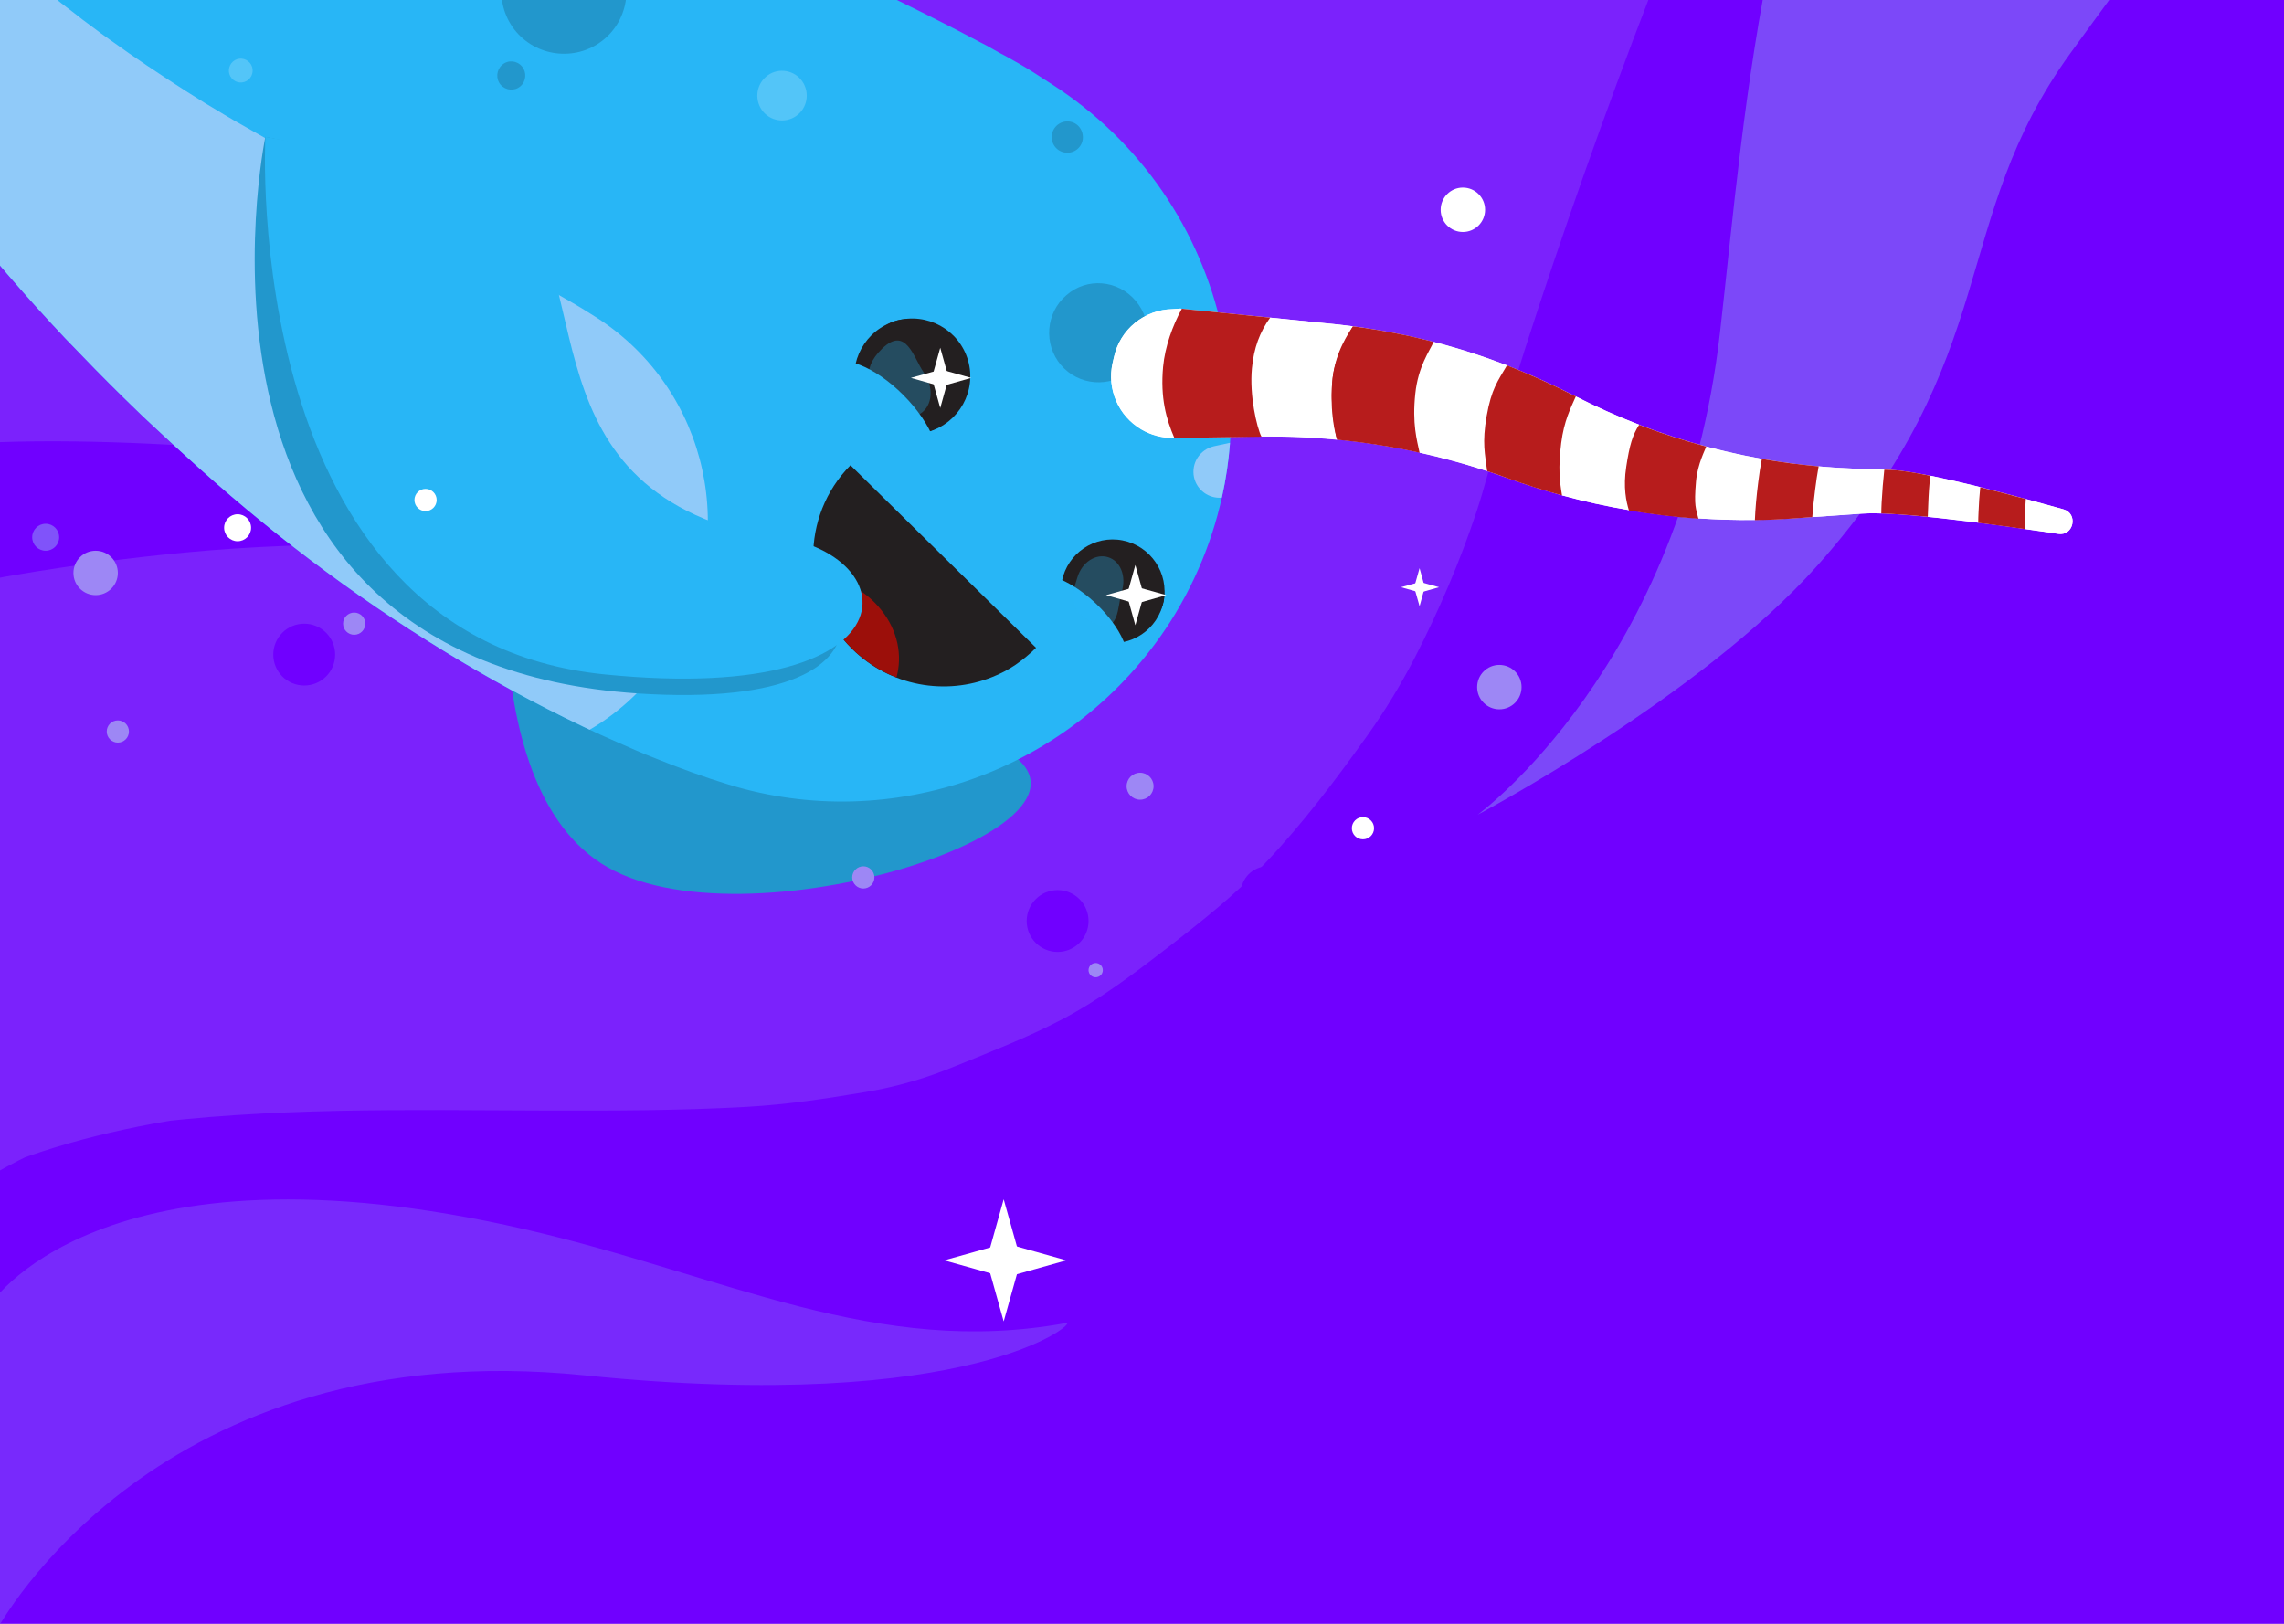 <svg width="1440" height="1024" viewBox="0 0 1440 1024" fill="none" xmlns="http://www.w3.org/2000/svg">
<rect x="0" y="0" width="1440" height="1024" fill="#333333" stroke="none"/>
<g clip-path="url(#clip0)">
<rect width="1440" height="1024" fill="white"/>
<path d="M787.794 691.48C785.714 691.48 783.824 690.99 782.124 690.01C780.424 689.01 779.084 687.65 778.104 685.93C777.144 684.21 776.664 682.32 776.664 680.26C776.664 678.2 777.144 676.32 778.104 674.62C779.084 672.9 780.424 671.54 782.124 670.54C783.824 669.54 785.714 669.04 787.794 669.04C789.874 669.04 791.754 669.54 793.434 670.54C795.134 671.54 796.474 672.9 797.454 674.62C798.434 676.32 798.924 678.2 798.924 680.26C798.924 682.32 798.434 684.21 797.454 685.93C796.494 687.65 795.164 689.01 793.464 690.01C791.764 690.99 789.874 691.48 787.794 691.48ZM787.794 688.27C789.214 688.27 790.514 687.93 791.694 687.25C792.874 686.57 793.804 685.63 794.484 684.43C795.164 683.21 795.504 681.82 795.504 680.26C795.504 678.7 795.164 677.32 794.484 676.12C793.804 674.9 792.874 673.95 791.694 673.27C790.514 672.59 789.214 672.25 787.794 672.25C786.374 672.25 785.074 672.59 783.894 673.27C782.714 673.95 781.774 674.9 781.074 676.12C780.394 677.32 780.054 678.7 780.054 680.26C780.054 681.82 780.394 683.21 781.074 684.43C781.774 685.63 782.714 686.57 783.894 687.25C785.074 687.93 786.374 688.27 787.794 688.27ZM801.774 669.52H805.074V691H801.774V669.52ZM808.501 669.52H811.801V691H808.501V669.52ZM817.119 673.48C816.499 673.48 815.969 673.27 815.529 672.85C815.109 672.41 814.899 671.88 814.899 671.26C814.899 670.64 815.109 670.12 815.529 669.7C815.969 669.26 816.499 669.04 817.119 669.04C817.739 669.04 818.259 669.26 818.679 669.7C819.119 670.12 819.339 670.64 819.339 671.26C819.339 671.88 819.119 672.41 818.679 672.85C818.259 673.27 817.739 673.48 817.119 673.48ZM815.469 675.7H818.769V691H815.469V675.7ZM829.269 691.48C827.769 691.48 826.419 691.13 825.219 690.43C824.039 689.73 823.109 688.77 822.429 687.55C821.769 686.31 821.439 684.92 821.439 683.38C821.439 681.92 821.759 680.57 822.399 679.33C823.059 678.07 823.969 677.07 825.129 676.33C826.289 675.59 827.609 675.22 829.089 675.22C830.629 675.22 831.959 675.56 833.079 676.24C834.219 676.92 835.079 677.85 835.659 679.03C836.259 680.21 836.559 681.54 836.559 683.02C836.559 683.3 836.529 683.65 836.469 684.07H824.739C824.859 685.49 825.359 686.59 826.239 687.37C827.139 688.13 828.179 688.51 829.359 688.51C830.299 688.51 831.109 688.3 831.789 687.88C832.489 687.44 833.049 686.85 833.469 686.11L836.259 687.43C835.539 688.69 834.599 689.68 833.439 690.4C832.279 691.12 830.889 691.48 829.269 691.48ZM833.199 681.55C833.159 681.01 832.989 680.48 832.689 679.96C832.389 679.42 831.929 678.97 831.309 678.61C830.709 678.25 829.969 678.07 829.089 678.07C828.029 678.07 827.129 678.39 826.389 679.03C825.669 679.65 825.169 680.49 824.889 681.55H833.199ZM846.82 678.61H844.03V675.7H846.82V674.83C846.82 673.13 847.31 671.8 848.29 670.84C849.29 669.88 850.66 669.4 852.4 669.4H860.05V691H856.75V672.43H852.4C851.72 672.43 851.17 672.64 850.75 673.06C850.33 673.48 850.12 674.08 850.12 674.86V675.7H853.87V678.61H850.12V691H846.82V678.61ZM865.329 673.48C864.709 673.48 864.179 673.27 863.739 672.85C863.319 672.41 863.109 671.88 863.109 671.26C863.109 670.64 863.319 670.12 863.739 669.7C864.179 669.26 864.709 669.04 865.329 669.04C865.949 669.04 866.469 669.26 866.889 669.7C867.329 670.12 867.549 670.64 867.549 671.26C867.549 671.88 867.329 672.41 866.889 672.85C866.469 673.27 865.949 673.48 865.329 673.48ZM863.679 675.7H866.979V691H863.679V675.7ZM870.515 675.7H873.665V677.71H873.815C874.255 677.01 874.905 676.42 875.765 675.94C876.625 675.46 877.595 675.22 878.675 675.22C880.055 675.22 881.305 675.57 882.425 676.27C883.545 676.97 884.425 677.94 885.065 679.18C885.725 680.4 886.055 681.79 886.055 683.35C886.055 684.91 885.725 686.31 885.065 687.55C884.425 688.77 883.545 689.73 882.425 690.43C881.305 691.13 880.055 691.48 878.675 691.48C877.595 691.48 876.625 691.24 875.765 690.76C874.905 690.28 874.255 689.7 873.815 689.02H873.665L873.815 691.15V697.48H870.515V675.7ZM878.195 688.45C878.995 688.45 879.745 688.24 880.445 687.82C881.145 687.4 881.705 686.8 882.125 686.02C882.545 685.24 882.755 684.35 882.755 683.35C882.755 682.35 882.545 681.47 882.125 680.71C881.705 679.93 881.145 679.33 880.445 678.91C879.745 678.49 878.995 678.28 878.195 678.28C877.395 678.28 876.645 678.49 875.945 678.91C875.265 679.33 874.715 679.93 874.295 680.71C873.875 681.47 873.665 682.35 873.665 683.35C873.665 684.35 873.875 685.24 874.295 686.02C874.715 686.8 875.265 687.4 875.945 687.82C876.645 688.24 877.395 688.45 878.195 688.45ZM888.583 680.29H898.453V683.11H888.583V680.29ZM903.526 678.61H900.736V675.7H903.526V674.83C903.526 673.13 904.016 671.8 904.996 670.84C905.996 669.88 907.366 669.4 909.106 669.4H916.756V691H913.456V672.43H909.106C908.426 672.43 907.876 672.64 907.456 673.06C907.036 673.48 906.826 674.08 906.826 674.86V675.7H910.576V678.61H906.826V691H903.526V678.61ZM927.168 691.48C925.628 691.48 924.248 691.13 923.028 690.43C921.808 689.71 920.858 688.73 920.178 687.49C919.498 686.25 919.158 684.87 919.158 683.35C919.158 681.83 919.498 680.45 920.178 679.21C920.858 677.97 921.808 677 923.028 676.3C924.248 675.58 925.628 675.22 927.168 675.22C928.708 675.22 930.088 675.58 931.308 676.3C932.528 677.02 933.478 678 934.158 679.24C934.838 680.48 935.178 681.85 935.178 683.35C935.178 684.87 934.838 686.25 934.158 687.49C933.478 688.73 932.528 689.71 931.308 690.43C930.088 691.13 928.708 691.48 927.168 691.48ZM927.168 688.45C928.008 688.45 928.788 688.25 929.508 687.85C930.228 687.43 930.798 686.84 931.218 686.08C931.658 685.3 931.878 684.39 931.878 683.35C931.878 682.31 931.658 681.41 931.218 680.65C930.798 679.89 930.228 679.31 929.508 678.91C928.788 678.49 928.008 678.28 927.168 678.28C926.328 678.28 925.548 678.49 924.828 678.91C924.108 679.31 923.528 679.89 923.088 680.65C922.668 681.41 922.458 682.31 922.458 683.35C922.458 684.39 922.668 685.3 923.088 686.08C923.528 686.84 924.108 687.43 924.828 687.85C925.548 688.25 926.328 688.45 927.168 688.45ZM937.504 675.7H940.654V677.71H940.804C941.244 677.01 941.894 676.42 942.754 675.94C943.614 675.46 944.584 675.22 945.664 675.22C947.044 675.22 948.294 675.57 949.414 676.27C950.534 676.97 951.414 677.94 952.054 679.18C952.714 680.4 953.044 681.79 953.044 683.35C953.044 684.91 952.714 686.31 952.054 687.55C951.414 688.77 950.534 689.73 949.414 690.43C948.294 691.13 947.044 691.48 945.664 691.48C944.584 691.48 943.614 691.24 942.754 690.76C941.894 690.28 941.244 689.7 940.804 689.02H940.654L940.804 691.15V697.48H937.504V675.7ZM945.184 688.45C945.984 688.45 946.734 688.24 947.434 687.82C948.134 687.4 948.694 686.8 949.114 686.02C949.534 685.24 949.744 684.35 949.744 683.35C949.744 682.35 949.534 681.47 949.114 680.71C948.694 679.93 948.134 679.33 947.434 678.91C946.734 678.49 945.984 678.28 945.184 678.28C944.384 678.28 943.634 678.49 942.934 678.91C942.254 679.33 941.704 679.93 941.284 680.71C940.864 681.47 940.654 682.35 940.654 683.35C940.654 684.35 940.864 685.24 941.284 686.02C941.704 686.8 942.254 687.4 942.934 687.82C943.634 688.24 944.384 688.45 945.184 688.45ZM955.189 675.7H958.339V677.71H958.489C958.929 677.01 959.579 676.42 960.439 675.94C961.299 675.46 962.269 675.22 963.349 675.22C964.729 675.22 965.979 675.57 967.099 676.27C968.219 676.97 969.099 677.94 969.739 679.18C970.399 680.4 970.729 681.79 970.729 683.35C970.729 684.91 970.399 686.31 969.739 687.55C969.099 688.77 968.219 689.73 967.099 690.43C965.979 691.13 964.729 691.48 963.349 691.48C962.269 691.48 961.299 691.24 960.439 690.76C959.579 690.28 958.929 689.7 958.489 689.02H958.339L958.489 691.15V697.48H955.189V675.7ZM962.869 688.45C963.669 688.45 964.419 688.24 965.119 687.82C965.819 687.4 966.379 686.8 966.799 686.02C967.219 685.24 967.429 684.35 967.429 683.35C967.429 682.35 967.219 681.47 966.799 680.71C966.379 679.93 965.819 679.33 965.119 678.91C964.419 678.49 963.669 678.28 962.869 678.28C962.069 678.28 961.319 678.49 960.619 678.91C959.939 679.33 959.389 679.93 958.969 680.71C958.549 681.47 958.339 682.35 958.339 683.35C958.339 684.35 958.549 685.24 958.969 686.02C959.389 686.8 959.939 687.4 960.619 687.82C961.319 688.24 962.069 688.45 962.869 688.45ZM980.277 691.48C978.777 691.48 977.427 691.13 976.227 690.43C975.047 689.73 974.117 688.77 973.437 687.55C972.777 686.31 972.447 684.92 972.447 683.38C972.447 681.92 972.767 680.57 973.407 679.33C974.067 678.07 974.977 677.07 976.137 676.33C977.297 675.59 978.617 675.22 980.097 675.22C981.637 675.22 982.967 675.56 984.087 676.24C985.227 676.92 986.087 677.85 986.667 679.03C987.267 680.21 987.567 681.54 987.567 683.02C987.567 683.3 987.537 683.65 987.477 684.07H975.747C975.867 685.49 976.367 686.59 977.247 687.37C978.147 688.13 979.187 688.51 980.367 688.51C981.307 688.51 982.117 688.3 982.797 687.88C983.497 687.44 984.057 686.85 984.477 686.11L987.267 687.43C986.547 688.69 985.607 689.68 984.447 690.4C983.287 691.12 981.897 691.48 980.277 691.48ZM984.207 681.55C984.167 681.01 983.997 680.48 983.697 679.96C983.397 679.42 982.937 678.97 982.317 678.61C981.717 678.25 980.977 678.07 980.097 678.07C979.037 678.07 978.137 678.39 977.397 679.03C976.677 679.65 976.177 680.49 975.897 681.55H984.207ZM996.809 691.48C995.429 691.48 994.179 691.13 993.059 690.43C991.939 689.73 991.049 688.77 990.389 687.55C989.749 686.31 989.429 684.91 989.429 683.35C989.429 681.79 989.749 680.4 990.389 679.18C991.049 677.94 991.939 676.97 993.059 676.27C994.179 675.57 995.429 675.22 996.809 675.22C997.889 675.22 998.859 675.46 999.719 675.94C1000.58 676.42 1001.23 677.01 1001.67 677.71H1001.82L1001.67 675.55V669.52H1004.97V691H1001.82V689.02H1001.67C1001.23 689.7 1000.58 690.28 999.719 690.76C998.859 691.24 997.889 691.48 996.809 691.48ZM997.289 688.45C998.089 688.45 998.829 688.24 999.509 687.82C1000.21 687.4 1000.77 686.8 1001.19 686.02C1001.61 685.24 1001.82 684.35 1001.82 683.35C1001.82 682.35 1001.61 681.47 1001.19 680.71C1000.77 679.93 1000.21 679.33 999.509 678.91C998.829 678.49 998.089 678.28 997.289 678.28C996.489 678.28 995.739 678.49 995.039 678.91C994.339 679.33 993.779 679.93 993.359 680.71C992.939 681.47 992.729 682.35 992.729 683.35C992.729 684.35 992.939 685.24 993.359 686.02C993.779 686.8 994.339 687.4 995.039 687.82C995.739 688.24 996.489 688.45 997.289 688.45ZM1013.23 675.7H1016.8L1019.89 686.65H1020.01L1023.46 675.7H1026.85L1030.27 686.65H1030.39L1033.48 675.7H1036.99L1032.1 691H1028.62L1025.11 680.02H1025.02L1021.54 691H1018.12L1013.23 675.7ZM1040.55 673.48C1039.93 673.48 1039.4 673.27 1038.96 672.85C1038.54 672.41 1038.33 671.88 1038.33 671.26C1038.33 670.64 1038.54 670.12 1038.96 669.7C1039.4 669.26 1039.93 669.04 1040.55 669.04C1041.17 669.04 1041.69 669.26 1042.11 669.7C1042.55 670.12 1042.77 670.64 1042.77 671.26C1042.77 671.88 1042.55 672.41 1042.11 672.85C1041.69 673.27 1041.17 673.48 1040.55 673.48ZM1038.9 675.7H1042.2V691H1038.9V675.7ZM1051.98 691.24C1051.3 691.24 1050.66 691.13 1050.06 690.91C1049.46 690.69 1048.97 690.4 1048.59 690.04C1047.73 689.18 1047.3 688.01 1047.3 686.53V678.61H1044.63V675.7H1047.3V671.38H1050.6V675.7H1054.32V678.61H1050.6V685.81C1050.6 686.63 1050.76 687.21 1051.08 687.55C1051.38 687.95 1051.9 688.15 1052.64 688.15C1052.98 688.15 1053.28 688.11 1053.54 688.03C1053.8 687.93 1054.08 687.78 1054.38 687.58V690.79C1053.72 691.09 1052.92 691.24 1051.98 691.24ZM1057.16 669.52H1060.46V675.37L1060.31 677.71H1060.46C1060.9 676.99 1061.55 676.4 1062.41 675.94C1063.29 675.46 1064.23 675.22 1065.23 675.22C1067.09 675.22 1068.51 675.77 1069.49 676.87C1070.47 677.95 1070.96 679.43 1070.96 681.31V691H1067.66V681.76C1067.66 680.6 1067.35 679.73 1066.73 679.15C1066.13 678.57 1065.34 678.28 1064.36 678.28C1063.62 678.28 1062.95 678.49 1062.35 678.91C1061.77 679.33 1061.31 679.89 1060.97 680.59C1060.63 681.27 1060.46 682 1060.46 682.78V691H1057.16V669.52ZM1087.74 697.96C1085.86 697.96 1084.3 697.53 1083.06 696.67C1081.84 695.81 1081.02 694.79 1080.6 693.61L1083.69 692.32C1084.01 693.12 1084.52 693.76 1085.22 694.24C1085.94 694.74 1086.78 694.99 1087.74 694.99C1089.14 694.99 1090.23 694.57 1091.01 693.73C1091.81 692.91 1092.21 691.75 1092.21 690.25V688.84H1092.03C1091.53 689.56 1090.86 690.13 1090.02 690.55C1089.2 690.95 1088.25 691.15 1087.17 691.15C1085.89 691.15 1084.7 690.82 1083.6 690.16C1082.5 689.5 1081.62 688.57 1080.96 687.37C1080.32 686.15 1080 684.76 1080 683.2C1080 681.64 1080.32 680.26 1080.96 679.06C1081.62 677.84 1082.5 676.9 1083.6 676.24C1084.7 675.56 1085.89 675.22 1087.17 675.22C1088.23 675.22 1089.18 675.43 1090.02 675.85C1090.86 676.27 1091.53 676.84 1092.03 677.56H1092.21V675.7H1095.36V690.16C1095.36 691.82 1095.04 693.23 1094.4 694.39C1093.76 695.57 1092.86 696.46 1091.7 697.06C1090.56 697.66 1089.24 697.96 1087.74 697.96ZM1087.77 688.15C1088.57 688.15 1089.31 687.96 1089.99 687.58C1090.67 687.18 1091.21 686.61 1091.61 685.87C1092.01 685.11 1092.21 684.22 1092.21 683.2C1092.21 681.64 1091.78 680.43 1090.92 679.57C1090.08 678.69 1089.03 678.25 1087.77 678.25C1086.95 678.25 1086.2 678.45 1085.52 678.85C1084.84 679.23 1084.3 679.79 1083.9 680.53C1083.5 681.27 1083.3 682.16 1083.3 683.2C1083.3 684.24 1083.5 685.13 1083.9 685.87C1084.3 686.61 1084.84 687.18 1085.52 687.58C1086.2 687.96 1086.95 688.15 1087.77 688.15ZM1098.79 669.52H1102.09V691H1098.79V669.52ZM1112.36 691.48C1110.86 691.48 1109.51 691.13 1108.31 690.43C1107.13 689.73 1106.2 688.77 1105.52 687.55C1104.86 686.31 1104.53 684.92 1104.53 683.38C1104.53 681.92 1104.85 680.57 1105.49 679.33C1106.15 678.07 1107.06 677.07 1108.22 676.33C1109.38 675.59 1110.7 675.22 1112.18 675.22C1113.72 675.22 1115.05 675.56 1116.17 676.24C1117.31 676.92 1118.17 677.85 1118.75 679.03C1119.35 680.21 1119.65 681.54 1119.65 683.02C1119.65 683.3 1119.62 683.65 1119.56 684.07H1107.83C1107.95 685.49 1108.45 686.59 1109.33 687.37C1110.23 688.13 1111.27 688.51 1112.45 688.51C1113.39 688.51 1114.2 688.3 1114.88 687.88C1115.58 687.44 1116.14 686.85 1116.56 686.11L1119.35 687.43C1118.63 688.69 1117.69 689.68 1116.53 690.4C1115.37 691.12 1113.98 691.48 1112.36 691.48ZM1116.29 681.55C1116.25 681.01 1116.08 680.48 1115.78 679.96C1115.48 679.42 1115.02 678.97 1114.4 678.61C1113.8 678.25 1113.06 678.07 1112.18 678.07C1111.12 678.07 1110.22 678.39 1109.48 679.03C1108.76 679.65 1108.26 680.49 1107.98 681.55H1116.29ZM1129.34 691.48C1127.84 691.48 1126.49 691.13 1125.29 690.43C1124.11 689.73 1123.18 688.77 1122.5 687.55C1121.84 686.31 1121.51 684.92 1121.51 683.38C1121.51 681.92 1121.83 680.57 1122.47 679.33C1123.13 678.07 1124.04 677.07 1125.2 676.33C1126.36 675.59 1127.68 675.22 1129.16 675.22C1130.7 675.22 1132.03 675.56 1133.15 676.24C1134.29 676.92 1135.15 677.85 1135.73 679.03C1136.33 680.21 1136.63 681.54 1136.63 683.02C1136.63 683.3 1136.6 683.65 1136.54 684.07H1124.81C1124.93 685.49 1125.43 686.59 1126.31 687.37C1127.21 688.13 1128.25 688.51 1129.43 688.51C1130.37 688.51 1131.18 688.3 1131.86 687.88C1132.56 687.44 1133.12 686.85 1133.54 686.11L1136.33 687.43C1135.61 688.69 1134.67 689.68 1133.51 690.4C1132.35 691.12 1130.96 691.48 1129.34 691.48ZM1133.27 681.55C1133.23 681.01 1133.06 680.48 1132.76 679.96C1132.46 679.42 1132 678.97 1131.38 678.61C1130.78 678.25 1130.04 678.07 1129.16 678.07C1128.1 678.07 1127.2 678.39 1126.46 679.03C1125.74 679.65 1125.24 680.49 1124.96 681.55H1133.27ZM804.318 715.52H808.068L811.398 729.35L811.758 731.21H811.938L812.418 729.35L816.708 715.52H820.068L824.148 729.35L824.628 731.18H824.808L825.168 729.35L828.498 715.52H832.248L826.578 737H823.008L818.928 722.84L818.478 720.92H818.298L817.788 722.84L813.528 737H810.048L804.318 715.52ZM834.223 715.52H837.523V721.37L837.373 723.71H837.523C837.963 722.99 838.613 722.4 839.473 721.94C840.353 721.46 841.293 721.22 842.293 721.22C844.153 721.22 845.573 721.77 846.553 722.87C847.533 723.95 848.023 725.43 848.023 727.31V737H844.723V727.76C844.723 726.6 844.413 725.73 843.793 725.15C843.193 724.57 842.403 724.28 841.423 724.28C840.683 724.28 840.013 724.49 839.413 724.91C838.833 725.33 838.373 725.89 838.033 726.59C837.693 727.27 837.523 728 837.523 728.78V737H834.223V715.52ZM855.975 737.48C854.875 737.48 853.895 737.27 853.035 736.85C852.175 736.41 851.505 735.8 851.025 735.02C850.545 734.22 850.305 733.32 850.305 732.32C850.305 730.74 850.895 729.49 852.075 728.57C853.275 727.65 854.785 727.19 856.605 727.19C857.505 727.19 858.315 727.28 859.035 727.46C859.755 727.62 860.325 727.8 860.745 728V727.22C860.745 726.28 860.395 725.52 859.695 724.94C858.995 724.34 858.095 724.04 856.995 724.04C856.215 724.04 855.475 724.21 854.775 724.55C854.095 724.89 853.545 725.36 853.125 725.96L850.815 724.19C851.495 723.25 852.375 722.52 853.455 722C854.535 721.48 855.735 721.22 857.055 721.22C859.275 721.22 860.985 721.77 862.185 722.87C863.385 723.95 863.985 725.48 863.985 727.46V737H860.745V735.17H860.595C860.155 735.83 859.535 736.38 858.735 736.82C857.935 737.26 857.015 737.48 855.975 737.48ZM856.545 734.75C857.345 734.75 858.065 734.56 858.705 734.18C859.345 733.8 859.845 733.29 860.205 732.65C860.565 732.01 860.745 731.32 860.745 730.58C860.285 730.32 859.745 730.11 859.125 729.95C858.525 729.79 857.895 729.71 857.235 729.71C855.995 729.71 855.085 729.96 854.505 730.46C853.925 730.94 853.635 731.57 853.635 732.35C853.635 733.05 853.905 733.63 854.445 734.09C854.985 734.53 855.685 734.75 856.545 734.75ZM873.109 737.24C872.429 737.24 871.789 737.13 871.189 736.91C870.589 736.69 870.099 736.4 869.719 736.04C868.859 735.18 868.429 734.01 868.429 732.53V724.61H865.759V721.7H868.429V717.38H871.729V721.7H875.449V724.61H871.729V731.81C871.729 732.63 871.889 733.21 872.209 733.55C872.509 733.95 873.029 734.15 873.769 734.15C874.109 734.15 874.409 734.11 874.669 734.03C874.929 733.93 875.209 733.78 875.509 733.58V736.79C874.849 737.09 874.049 737.24 873.109 737.24ZM889.518 737.48C888.418 737.48 887.438 737.27 886.578 736.85C885.718 736.41 885.048 735.8 884.568 735.02C884.088 734.22 883.848 733.32 883.848 732.32C883.848 730.74 884.438 729.49 885.618 728.57C886.818 727.65 888.328 727.19 890.148 727.19C891.048 727.19 891.858 727.28 892.578 727.46C893.298 727.62 893.868 727.8 894.288 728V727.22C894.288 726.28 893.938 725.52 893.238 724.94C892.538 724.34 891.638 724.04 890.538 724.04C889.758 724.04 889.018 724.21 888.318 724.55C887.638 724.89 887.088 725.36 886.668 725.96L884.358 724.19C885.038 723.25 885.918 722.52 886.998 722C888.078 721.48 889.278 721.22 890.598 721.22C892.818 721.22 894.528 721.77 895.728 722.87C896.928 723.95 897.528 725.48 897.528 727.46V737H894.288V735.17H894.138C893.698 735.83 893.078 736.38 892.278 736.82C891.478 737.26 890.558 737.48 889.518 737.48ZM890.088 734.75C890.888 734.75 891.608 734.56 892.248 734.18C892.888 733.8 893.388 733.29 893.748 732.65C894.108 732.01 894.288 731.32 894.288 730.58C893.828 730.32 893.288 730.11 892.668 729.95C892.068 729.79 891.438 729.71 890.778 729.71C889.538 729.71 888.628 729.96 888.048 730.46C887.468 730.94 887.178 731.57 887.178 732.35C887.178 733.05 887.448 733.63 887.988 734.09C888.528 734.53 889.228 734.75 890.088 734.75ZM908.379 724.61H905.589V721.7H908.379V720.5C908.379 718.9 908.879 717.63 909.879 716.69C910.879 715.75 912.159 715.28 913.719 715.28C914.619 715.28 915.399 715.39 916.059 715.61V718.85C915.699 718.71 915.359 718.6 915.039 718.52C914.739 718.42 914.389 718.37 913.989 718.37C913.329 718.37 912.779 718.58 912.339 719C911.899 719.42 911.679 720 911.679 720.74V721.7H915.519V724.61H911.679V737H908.379V724.61ZM922.387 737.48C921.287 737.48 920.307 737.27 919.447 736.85C918.587 736.41 917.917 735.8 917.437 735.02C916.957 734.22 916.717 733.32 916.717 732.32C916.717 730.74 917.307 729.49 918.487 728.57C919.687 727.65 921.197 727.19 923.017 727.19C923.917 727.19 924.727 727.28 925.447 727.46C926.167 727.62 926.737 727.8 927.157 728V727.22C927.157 726.28 926.807 725.52 926.107 724.94C925.407 724.34 924.507 724.04 923.407 724.04C922.627 724.04 921.887 724.21 921.187 724.55C920.507 724.89 919.957 725.36 919.537 725.96L917.227 724.19C917.907 723.25 918.787 722.52 919.867 722C920.947 721.48 922.147 721.22 923.467 721.22C925.687 721.22 927.397 721.77 928.597 722.87C929.797 723.95 930.397 725.48 930.397 727.46V737H927.157V735.17H927.007C926.567 735.83 925.947 736.38 925.147 736.82C924.347 737.26 923.427 737.48 922.387 737.48ZM922.957 734.75C923.757 734.75 924.477 734.56 925.117 734.18C925.757 733.8 926.257 733.29 926.617 732.65C926.977 732.01 927.157 731.32 927.157 730.58C926.697 730.32 926.157 730.11 925.537 729.95C924.937 729.79 924.307 729.71 923.647 729.71C922.407 729.71 921.497 729.96 920.917 730.46C920.337 730.94 920.047 731.57 920.047 732.35C920.047 733.05 920.317 733.63 920.857 734.09C921.397 734.53 922.097 734.75 922.957 734.75ZM941.703 737.48C940.623 737.48 939.653 737.24 938.793 736.76C937.933 736.28 937.283 735.7 936.843 735.02H936.693V737H933.543V715.52H936.843V721.55L936.693 723.71H936.843C937.283 723.01 937.933 722.42 938.793 721.94C939.653 721.46 940.623 721.22 941.703 721.22C943.083 721.22 944.333 721.57 945.453 722.27C946.573 722.97 947.453 723.94 948.093 725.18C948.753 726.4 949.083 727.79 949.083 729.35C949.083 730.91 948.753 732.31 948.093 733.55C947.453 734.77 946.573 735.73 945.453 736.43C944.333 737.13 943.083 737.48 941.703 737.48ZM941.223 734.45C942.023 734.45 942.773 734.24 943.473 733.82C944.173 733.4 944.733 732.8 945.153 732.02C945.573 731.24 945.783 730.35 945.783 729.35C945.783 728.35 945.573 727.47 945.153 726.71C944.733 725.93 944.173 725.33 943.473 724.91C942.773 724.49 942.023 724.28 941.223 724.28C940.423 724.28 939.673 724.49 938.973 724.91C938.293 725.33 937.743 725.93 937.323 726.71C936.903 727.47 936.693 728.35 936.693 729.35C936.693 730.35 936.903 731.24 937.323 732.02C937.743 732.8 938.293 733.4 938.973 733.82C939.673 734.24 940.423 734.45 941.223 734.45ZM957.071 737.48C955.211 737.48 953.791 736.93 952.811 735.83C951.851 734.71 951.371 733.16 951.371 731.18V721.7H954.671V730.73C954.671 731.97 954.961 732.9 955.541 733.52C956.141 734.14 956.921 734.45 957.881 734.45C958.661 734.45 959.351 734.25 959.951 733.85C960.551 733.43 961.011 732.88 961.331 732.2C961.651 731.52 961.811 730.79 961.811 730.01V721.7H965.111V737H961.991V735.02H961.811C961.391 735.74 960.741 736.33 959.861 736.79C958.981 737.25 958.051 737.48 957.071 737.48ZM968.502 715.52H971.802V737H968.502V715.52ZM982.253 737.48C980.713 737.48 979.333 737.13 978.113 736.43C976.893 735.71 975.943 734.73 975.263 733.49C974.583 732.25 974.243 730.87 974.243 729.35C974.243 727.83 974.583 726.45 975.263 725.21C975.943 723.97 976.893 723 978.113 722.3C979.333 721.58 980.713 721.22 982.253 721.22C983.793 721.22 985.173 721.58 986.393 722.3C987.613 723.02 988.563 724 989.243 725.24C989.923 726.48 990.263 727.85 990.263 729.35C990.263 730.87 989.923 732.25 989.243 733.49C988.563 734.73 987.613 735.71 986.393 736.43C985.173 737.13 983.793 737.48 982.253 737.48ZM982.253 734.45C983.093 734.45 983.873 734.25 984.593 733.85C985.313 733.43 985.883 732.84 986.303 732.08C986.743 731.3 986.963 730.39 986.963 729.35C986.963 728.31 986.743 727.41 986.303 726.65C985.883 725.89 985.313 725.31 984.593 724.91C983.873 724.49 983.093 724.28 982.253 724.28C981.413 724.28 980.633 724.49 979.913 724.91C979.193 725.31 978.613 725.89 978.173 726.65C977.753 727.41 977.543 728.31 977.543 729.35C977.543 730.39 977.753 731.3 978.173 732.08C978.613 732.84 979.193 733.43 979.913 733.85C980.633 734.25 981.413 734.45 982.253 734.45ZM998.29 737.48C996.43 737.48 995.01 736.93 994.03 735.83C993.07 734.71 992.59 733.16 992.59 731.18V721.7H995.89V730.73C995.89 731.97 996.18 732.9 996.76 733.52C997.36 734.14 998.14 734.45 999.1 734.45C999.88 734.45 1000.57 734.25 1001.17 733.85C1001.77 733.43 1002.23 732.88 1002.55 732.2C1002.87 731.52 1003.03 730.79 1003.03 730.01V721.7H1006.33V737H1003.21V735.02H1003.03C1002.61 735.74 1001.96 736.33 1001.08 736.79C1000.2 737.25 999.27 737.48 998.29 737.48ZM1015.15 737.48C1013.39 737.48 1011.95 737.1 1010.83 736.34C1009.71 735.56 1008.92 734.57 1008.46 733.37L1011.4 732.08C1011.76 732.88 1012.26 733.49 1012.9 733.91C1013.56 734.33 1014.31 734.54 1015.15 734.54C1015.97 734.54 1016.66 734.4 1017.22 734.12C1017.78 733.82 1018.06 733.38 1018.06 732.8C1018.06 732.24 1017.82 731.8 1017.34 731.48C1016.86 731.16 1016.12 730.88 1015.12 730.64L1013.29 730.19C1012.07 729.89 1011.06 729.36 1010.26 728.6C1009.46 727.84 1009.06 726.88 1009.06 725.72C1009.06 724.82 1009.32 724.03 1009.84 723.35C1010.38 722.67 1011.1 722.15 1012 721.79C1012.9 721.41 1013.88 721.22 1014.94 721.22C1016.36 721.22 1017.61 721.51 1018.69 722.09C1019.77 722.65 1020.55 723.47 1021.03 724.55L1018.15 725.81C1017.57 724.63 1016.51 724.04 1014.97 724.04C1014.23 724.04 1013.61 724.19 1013.11 724.49C1012.61 724.79 1012.36 725.18 1012.36 725.66C1012.36 726.12 1012.55 726.5 1012.93 726.8C1013.31 727.08 1013.87 727.32 1014.61 727.52L1016.86 728.09C1018.36 728.47 1019.49 729.05 1020.25 729.83C1021.03 730.59 1021.42 731.53 1021.42 732.65C1021.42 733.61 1021.14 734.46 1020.58 735.2C1020.04 735.92 1019.29 736.48 1018.33 736.88C1017.37 737.28 1016.31 737.48 1015.15 737.48ZM1030.29 721.7H1033.44V723.71H1033.59C1034.03 723.01 1034.68 722.42 1035.54 721.94C1036.4 721.46 1037.37 721.22 1038.45 721.22C1039.83 721.22 1041.08 721.57 1042.2 722.27C1043.32 722.97 1044.2 723.94 1044.84 725.18C1045.5 726.4 1045.83 727.79 1045.83 729.35C1045.83 730.91 1045.5 732.31 1044.84 733.55C1044.2 734.77 1043.32 735.73 1042.2 736.43C1041.08 737.13 1039.83 737.48 1038.45 737.48C1037.37 737.48 1036.4 737.24 1035.54 736.76C1034.68 736.28 1034.03 735.7 1033.59 735.02H1033.44L1033.59 737.15V743.48H1030.29V721.7ZM1037.97 734.45C1038.77 734.45 1039.52 734.24 1040.22 733.82C1040.92 733.4 1041.48 732.8 1041.9 732.02C1042.32 731.24 1042.53 730.35 1042.53 729.35C1042.53 728.35 1042.32 727.47 1041.9 726.71C1041.48 725.93 1040.92 725.33 1040.22 724.91C1039.52 724.49 1038.77 724.28 1037.97 724.28C1037.17 724.28 1036.42 724.49 1035.72 724.91C1035.04 725.33 1034.49 725.93 1034.07 726.71C1033.65 727.47 1033.44 728.35 1033.44 729.35C1033.44 730.35 1033.65 731.24 1034.07 732.02C1034.49 732.8 1035.04 733.4 1035.72 733.82C1036.42 734.24 1037.17 734.45 1037.97 734.45ZM1053.19 737.48C1052.09 737.48 1051.11 737.27 1050.25 736.85C1049.39 736.41 1048.72 735.8 1048.24 735.02C1047.76 734.22 1047.52 733.32 1047.52 732.32C1047.52 730.74 1048.11 729.49 1049.29 728.57C1050.49 727.65 1052 727.19 1053.82 727.19C1054.72 727.19 1055.53 727.28 1056.25 727.46C1056.97 727.62 1057.54 727.8 1057.96 728V727.22C1057.96 726.28 1057.61 725.52 1056.91 724.94C1056.21 724.34 1055.31 724.04 1054.21 724.04C1053.43 724.04 1052.69 724.21 1051.99 724.55C1051.31 724.89 1050.76 725.36 1050.34 725.96L1048.03 724.19C1048.71 723.25 1049.59 722.52 1050.67 722C1051.75 721.48 1052.95 721.22 1054.27 721.22C1056.49 721.22 1058.2 721.77 1059.4 722.87C1060.6 723.95 1061.2 725.48 1061.2 727.46V737H1057.96V735.17H1057.81C1057.37 735.83 1056.75 736.38 1055.95 736.82C1055.15 737.26 1054.23 737.48 1053.19 737.48ZM1053.76 734.75C1054.56 734.75 1055.28 734.56 1055.92 734.18C1056.56 733.8 1057.06 733.29 1057.42 732.65C1057.78 732.01 1057.96 731.32 1057.96 730.58C1057.5 730.32 1056.96 730.11 1056.34 729.95C1055.74 729.79 1055.11 729.71 1054.45 729.71C1053.21 729.71 1052.3 729.96 1051.72 730.46C1051.14 730.94 1050.85 731.57 1050.85 732.35C1050.85 733.05 1051.12 733.63 1051.66 734.09C1052.2 734.53 1052.9 734.75 1053.76 734.75ZM1064.35 721.7H1067.5V723.95H1067.65C1068.05 723.13 1068.67 722.48 1069.51 722C1070.37 721.52 1071.3 721.28 1072.3 721.28C1072.86 721.28 1073.27 721.32 1073.53 721.4V724.73C1073.03 724.59 1072.5 724.52 1071.94 724.52C1070.64 724.52 1069.6 724.93 1068.82 725.75C1068.04 726.57 1067.65 727.65 1067.65 728.99V737H1064.35V721.7ZM1082.92 737.24C1082.24 737.24 1081.6 737.13 1081 736.91C1080.4 736.69 1079.91 736.4 1079.53 736.04C1078.67 735.18 1078.24 734.01 1078.24 732.53V724.61H1075.57V721.7H1078.24V717.38H1081.54V721.7H1085.26V724.61H1081.54V731.81C1081.54 732.63 1081.7 733.21 1082.02 733.55C1082.32 733.95 1082.84 734.15 1083.58 734.15C1083.92 734.15 1084.22 734.11 1084.48 734.03C1084.74 733.93 1085.02 733.78 1085.32 733.58V736.79C1084.66 737.09 1083.86 737.24 1082.92 737.24ZM1092.78 736.16L1086.42 721.7H1090.11L1094.43 732.11H1094.55L1098.75 721.7H1102.38L1092.93 743.48H1089.45L1092.78 736.16ZM784.666 783.24C783.986 783.24 783.346 783.13 782.746 782.91C782.146 782.69 781.656 782.4 781.276 782.04C780.416 781.18 779.986 780.01 779.986 778.53V770.61H777.316V767.7H779.986V763.38H783.286V767.7H787.006V770.61H783.286V777.81C783.286 778.63 783.446 779.21 783.766 779.55C784.066 779.95 784.586 780.15 785.326 780.15C785.666 780.15 785.966 780.11 786.226 780.03C786.486 779.93 786.766 779.78 787.066 779.58V782.79C786.406 783.09 785.606 783.24 784.666 783.24ZM789.841 761.52H793.141V767.37L792.991 769.71H793.141C793.581 768.99 794.231 768.4 795.091 767.94C795.971 767.46 796.911 767.22 797.911 767.22C799.771 767.22 801.191 767.77 802.171 768.87C803.151 769.95 803.641 771.43 803.641 773.31V783H800.341V773.76C800.341 772.6 800.031 771.73 799.411 771.15C798.811 770.57 798.021 770.28 797.041 770.28C796.301 770.28 795.631 770.49 795.031 770.91C794.451 771.33 793.991 771.89 793.651 772.59C793.311 773.27 793.141 774 793.141 774.78V783H789.841V761.52ZM808.829 765.48C808.209 765.48 807.679 765.27 807.239 764.85C806.819 764.41 806.609 763.88 806.609 763.26C806.609 762.64 806.819 762.12 807.239 761.7C807.679 761.26 808.209 761.04 808.829 761.04C809.449 761.04 809.969 761.26 810.389 761.7C810.829 762.12 811.049 762.64 811.049 763.26C811.049 763.88 810.829 764.41 810.389 764.85C809.969 765.27 809.449 765.48 808.829 765.48ZM807.179 767.7H810.479V783H807.179V767.7ZM819.716 783.48C817.956 783.48 816.516 783.1 815.396 782.34C814.276 781.56 813.486 780.57 813.026 779.37L815.966 778.08C816.326 778.88 816.826 779.49 817.466 779.91C818.126 780.33 818.876 780.54 819.716 780.54C820.536 780.54 821.226 780.4 821.786 780.12C822.346 779.82 822.626 779.38 822.626 778.8C822.626 778.24 822.386 777.8 821.906 777.48C821.426 777.16 820.686 776.88 819.686 776.64L817.856 776.19C816.636 775.89 815.626 775.36 814.826 774.6C814.026 773.84 813.626 772.88 813.626 771.72C813.626 770.82 813.886 770.03 814.406 769.35C814.946 768.67 815.666 768.15 816.566 767.79C817.466 767.41 818.446 767.22 819.506 767.22C820.926 767.22 822.176 767.51 823.256 768.09C824.336 768.65 825.116 769.47 825.596 770.55L822.716 771.81C822.136 770.63 821.076 770.04 819.536 770.04C818.796 770.04 818.176 770.19 817.676 770.49C817.176 770.79 816.926 771.18 816.926 771.66C816.926 772.12 817.116 772.5 817.496 772.8C817.876 773.08 818.436 773.32 819.176 773.52L821.426 774.09C822.926 774.47 824.056 775.05 824.816 775.83C825.596 776.59 825.986 777.53 825.986 778.65C825.986 779.61 825.706 780.46 825.146 781.2C824.606 781.92 823.856 782.48 822.896 782.88C821.936 783.28 820.876 783.48 819.716 783.48ZM833.264 767.7H836.834L839.924 778.65H840.044L843.494 767.7H846.884L850.304 778.65H850.424L853.514 767.7H857.024L852.134 783H848.654L845.144 772.02H845.054L841.574 783H838.154L833.264 767.7ZM858.694 761.52H861.994V767.37L861.844 769.71H861.994C862.434 768.99 863.084 768.4 863.944 767.94C864.824 767.46 865.764 767.22 866.764 767.22C868.624 767.22 870.044 767.77 871.024 768.87C872.004 769.95 872.494 771.43 872.494 773.31V783H869.194V773.76C869.194 772.6 868.884 771.73 868.264 771.15C867.664 770.57 866.874 770.28 865.894 770.28C865.154 770.28 864.484 770.49 863.884 770.91C863.304 771.33 862.844 771.89 862.504 772.59C862.164 773.27 861.994 774 861.994 774.78V783H858.694V761.52ZM882.963 783.48C881.423 783.48 880.043 783.13 878.823 782.43C877.603 781.71 876.653 780.73 875.973 779.49C875.293 778.25 874.953 776.87 874.953 775.35C874.953 773.83 875.293 772.45 875.973 771.21C876.653 769.97 877.603 769 878.823 768.3C880.043 767.58 881.423 767.22 882.963 767.22C884.503 767.22 885.883 767.58 887.103 768.3C888.323 769.02 889.273 770 889.953 771.24C890.633 772.48 890.973 773.85 890.973 775.35C890.973 776.87 890.633 778.25 889.953 779.49C889.273 780.73 888.323 781.71 887.103 782.43C885.883 783.13 884.503 783.48 882.963 783.48ZM882.963 780.45C883.803 780.45 884.583 780.25 885.303 779.85C886.023 779.43 886.593 778.84 887.013 778.08C887.453 777.3 887.673 776.39 887.673 775.35C887.673 774.31 887.453 773.41 887.013 772.65C886.593 771.89 886.023 771.31 885.303 770.91C884.583 770.49 883.803 770.28 882.963 770.28C882.123 770.28 881.343 770.49 880.623 770.91C879.903 771.31 879.323 771.89 878.883 772.65C878.463 773.41 878.253 774.31 878.253 775.35C878.253 776.39 878.463 777.3 878.883 778.08C879.323 778.84 879.903 779.43 880.623 779.85C881.343 780.25 882.123 780.45 882.963 780.45ZM893.419 761.52H896.719V783H893.419V761.52ZM906.99 783.48C905.49 783.48 904.14 783.13 902.94 782.43C901.76 781.73 900.83 780.77 900.15 779.55C899.49 778.31 899.16 776.92 899.16 775.38C899.16 773.92 899.48 772.57 900.12 771.33C900.78 770.07 901.69 769.07 902.85 768.33C904.01 767.59 905.33 767.22 906.81 767.22C908.35 767.22 909.68 767.56 910.8 768.24C911.94 768.92 912.8 769.85 913.38 771.03C913.98 772.21 914.28 773.54 914.28 775.02C914.28 775.3 914.25 775.65 914.19 776.07H902.46C902.58 777.49 903.08 778.59 903.96 779.37C904.86 780.13 905.9 780.51 907.08 780.51C908.02 780.51 908.83 780.3 909.51 779.88C910.21 779.44 910.77 778.85 911.19 778.11L913.98 779.43C913.26 780.69 912.32 781.68 911.16 782.4C910 783.12 908.61 783.48 906.99 783.48ZM910.92 773.55C910.88 773.01 910.71 772.48 910.41 771.96C910.11 771.42 909.65 770.97 909.03 770.61C908.43 770.25 907.69 770.07 906.81 770.07C905.75 770.07 904.85 770.39 904.11 771.03C903.39 771.65 902.89 772.49 902.61 773.55H910.92ZM923.417 767.7H926.567V769.71H926.717C927.157 768.99 927.807 768.4 928.667 767.94C929.547 767.46 930.477 767.22 931.457 767.22C933.317 767.22 934.727 767.77 935.687 768.87C936.667 769.95 937.157 771.43 937.157 773.31V783H933.857V773.76C933.857 772.56 933.557 771.68 932.957 771.12C932.377 770.56 931.567 770.28 930.527 770.28C929.787 770.28 929.127 770.49 928.547 770.91C927.967 771.31 927.517 771.85 927.197 772.53C926.877 773.21 926.717 773.94 926.717 774.72V783H923.417V767.7ZM942.318 765.48C941.698 765.48 941.168 765.27 940.728 764.85C940.308 764.41 940.098 763.88 940.098 763.26C940.098 762.64 940.308 762.12 940.728 761.7C941.168 761.26 941.698 761.04 942.318 761.04C942.938 761.04 943.458 761.26 943.878 761.7C944.318 762.12 944.538 762.64 944.538 763.26C944.538 763.88 944.318 764.41 943.878 764.85C943.458 765.27 942.938 765.48 942.318 765.48ZM940.668 767.7H943.968V783H940.668V767.7ZM954.378 789.96C952.498 789.96 950.938 789.53 949.698 788.67C948.478 787.81 947.658 786.79 947.238 785.61L950.328 784.32C950.648 785.12 951.158 785.76 951.858 786.24C952.578 786.74 953.418 786.99 954.378 786.99C955.778 786.99 956.868 786.57 957.648 785.73C958.448 784.91 958.848 783.75 958.848 782.25V780.84H958.668C958.168 781.56 957.498 782.13 956.658 782.55C955.838 782.95 954.888 783.15 953.808 783.15C952.528 783.15 951.338 782.82 950.238 782.16C949.138 781.5 948.258 780.57 947.598 779.37C946.958 778.15 946.638 776.76 946.638 775.2C946.638 773.64 946.958 772.26 947.598 771.06C948.258 769.84 949.138 768.9 950.238 768.24C951.338 767.56 952.528 767.22 953.808 767.22C954.868 767.22 955.818 767.43 956.658 767.85C957.498 768.27 958.168 768.84 958.668 769.56H958.848V767.7H961.998V782.16C961.998 783.82 961.678 785.23 961.038 786.39C960.398 787.57 959.498 788.46 958.338 789.06C957.198 789.66 955.878 789.96 954.378 789.96ZM954.408 780.15C955.208 780.15 955.948 779.96 956.628 779.58C957.308 779.18 957.848 778.61 958.248 777.87C958.648 777.11 958.848 776.22 958.848 775.2C958.848 773.64 958.418 772.43 957.558 771.57C956.718 770.69 955.668 770.25 954.408 770.25C953.588 770.25 952.838 770.45 952.158 770.85C951.478 771.23 950.938 771.79 950.538 772.53C950.138 773.27 949.938 774.16 949.938 775.2C949.938 776.24 950.138 777.13 950.538 777.87C950.938 778.61 951.478 779.18 952.158 779.58C952.838 779.96 953.588 780.15 954.408 780.15ZM965.426 761.52H968.726V767.37L968.576 769.71H968.726C969.166 768.99 969.816 768.4 970.676 767.94C971.556 767.46 972.496 767.22 973.496 767.22C975.356 767.22 976.776 767.77 977.756 768.87C978.736 769.95 979.226 771.43 979.226 773.31V783H975.926V773.76C975.926 772.6 975.616 771.73 974.996 771.15C974.396 770.57 973.606 770.28 972.626 770.28C971.886 770.28 971.216 770.49 970.616 770.91C970.036 771.33 969.576 771.89 969.236 772.59C968.896 773.27 968.726 774 968.726 774.78V783H965.426V761.52ZM988.033 783.24C987.353 783.24 986.713 783.13 986.113 782.91C985.513 782.69 985.023 782.4 984.643 782.04C983.783 781.18 983.353 780.01 983.353 778.53V770.61H980.683V767.7H983.353V763.38H986.653V767.7H990.373V770.61H986.653V777.81C986.653 778.63 986.813 779.21 987.133 779.55C987.433 779.95 987.953 780.15 988.693 780.15C989.033 780.15 989.333 780.11 989.593 780.03C989.853 779.93 990.133 779.78 990.433 779.58V782.79C989.773 783.09 988.973 783.24 988.033 783.24ZM997.932 767.7H1001.5L1004.59 778.65H1004.71L1008.16 767.7H1011.55L1014.97 778.65H1015.09L1018.18 767.7H1021.69L1016.8 783H1013.32L1009.81 772.02H1009.72L1006.24 783H1002.82L997.932 767.7ZM1030.24 783.48C1028.7 783.48 1027.32 783.13 1026.1 782.43C1024.88 781.71 1023.93 780.73 1023.25 779.49C1022.57 778.25 1022.23 776.87 1022.23 775.35C1022.23 773.83 1022.57 772.45 1023.25 771.21C1023.93 769.97 1024.88 769 1026.1 768.3C1027.32 767.58 1028.7 767.22 1030.24 767.22C1031.78 767.22 1033.16 767.58 1034.38 768.3C1035.6 769.02 1036.55 770 1037.23 771.24C1037.91 772.48 1038.25 773.85 1038.25 775.35C1038.25 776.87 1037.91 778.25 1037.23 779.49C1036.55 780.73 1035.6 781.71 1034.38 782.43C1033.16 783.13 1031.78 783.48 1030.24 783.48ZM1030.24 780.45C1031.08 780.45 1031.86 780.25 1032.58 779.85C1033.3 779.43 1033.87 778.84 1034.29 778.08C1034.73 777.3 1034.95 776.39 1034.95 775.35C1034.95 774.31 1034.73 773.41 1034.29 772.65C1033.87 771.89 1033.3 771.31 1032.58 770.91C1031.86 770.49 1031.08 770.28 1030.24 770.28C1029.4 770.28 1028.62 770.49 1027.9 770.91C1027.18 771.31 1026.6 771.89 1026.16 772.65C1025.74 773.41 1025.53 774.31 1025.53 775.35C1025.53 776.39 1025.74 777.3 1026.16 778.08C1026.6 778.84 1027.18 779.43 1027.9 779.85C1028.62 780.25 1029.4 780.45 1030.24 780.45ZM1046.28 783.48C1044.42 783.48 1043 782.93 1042.02 781.83C1041.06 780.71 1040.58 779.16 1040.58 777.18V767.7H1043.88V776.73C1043.88 777.97 1044.17 778.9 1044.75 779.52C1045.35 780.14 1046.13 780.45 1047.09 780.45C1047.87 780.45 1048.56 780.25 1049.16 779.85C1049.76 779.43 1050.22 778.88 1050.54 778.2C1050.86 777.52 1051.02 776.79 1051.02 776.01V767.7H1054.32V783H1051.2V781.02H1051.02C1050.6 781.74 1049.95 782.33 1049.07 782.79C1048.19 783.25 1047.26 783.48 1046.28 783.48ZM1057.71 761.52H1061.01V783H1057.71V761.52ZM1070.83 783.48C1069.45 783.48 1068.2 783.13 1067.08 782.43C1065.96 781.73 1065.07 780.77 1064.41 779.55C1063.77 778.31 1063.45 776.91 1063.45 775.35C1063.45 773.79 1063.77 772.4 1064.41 771.18C1065.07 769.94 1065.96 768.97 1067.08 768.27C1068.2 767.57 1069.45 767.22 1070.83 767.22C1071.91 767.22 1072.88 767.46 1073.74 767.94C1074.6 768.42 1075.25 769.01 1075.69 769.71H1075.84L1075.69 767.55V761.52H1078.99V783H1075.84V781.02H1075.69C1075.25 781.7 1074.6 782.28 1073.74 782.76C1072.88 783.24 1071.91 783.48 1070.83 783.48ZM1071.31 780.45C1072.11 780.45 1072.85 780.24 1073.53 779.82C1074.23 779.4 1074.79 778.8 1075.21 778.02C1075.63 777.24 1075.84 776.35 1075.84 775.35C1075.84 774.35 1075.63 773.47 1075.21 772.71C1074.79 771.93 1074.23 771.33 1073.53 770.91C1072.85 770.49 1072.11 770.28 1071.31 770.28C1070.51 770.28 1069.76 770.49 1069.06 770.91C1068.36 771.33 1067.8 771.93 1067.38 772.71C1066.96 773.47 1066.75 774.35 1066.75 775.35C1066.75 776.35 1066.96 777.24 1067.38 778.02C1067.8 778.8 1068.36 779.4 1069.06 779.82C1069.76 780.24 1070.51 780.45 1071.31 780.45ZM1097.12 783.48C1096.04 783.48 1095.07 783.24 1094.21 782.76C1093.35 782.28 1092.7 781.7 1092.26 781.02H1092.11V783H1088.96V761.52H1092.26V767.55L1092.11 769.71H1092.26C1092.7 769.01 1093.35 768.42 1094.21 767.94C1095.07 767.46 1096.04 767.22 1097.12 767.22C1098.5 767.22 1099.75 767.57 1100.87 768.27C1101.99 768.97 1102.87 769.94 1103.51 771.18C1104.17 772.4 1104.5 773.79 1104.5 775.35C1104.5 776.91 1104.17 778.31 1103.51 779.55C1102.87 780.77 1101.99 781.73 1100.87 782.43C1099.75 783.13 1098.5 783.48 1097.12 783.48ZM1096.64 780.45C1097.44 780.45 1098.19 780.24 1098.89 779.82C1099.59 779.4 1100.15 778.8 1100.57 778.02C1100.99 777.24 1101.2 776.35 1101.2 775.35C1101.2 774.35 1100.99 773.47 1100.57 772.71C1100.15 771.93 1099.59 771.33 1098.89 770.91C1098.19 770.49 1097.44 770.28 1096.64 770.28C1095.84 770.28 1095.09 770.49 1094.39 770.91C1093.71 771.33 1093.16 771.93 1092.74 772.71C1092.32 773.47 1092.11 774.35 1092.11 775.35C1092.11 776.35 1092.32 777.24 1092.74 778.02C1093.16 778.8 1093.71 779.4 1094.39 779.82C1095.09 780.24 1095.84 780.45 1096.64 780.45ZM1114.05 783.48C1112.55 783.48 1111.2 783.13 1110 782.43C1108.82 781.73 1107.89 780.77 1107.21 779.55C1106.55 778.31 1106.22 776.92 1106.22 775.38C1106.22 773.92 1106.54 772.57 1107.18 771.33C1107.84 770.07 1108.75 769.07 1109.91 768.33C1111.07 767.59 1112.39 767.22 1113.87 767.22C1115.41 767.22 1116.74 767.56 1117.86 768.24C1119 768.92 1119.86 769.85 1120.44 771.03C1121.04 772.21 1121.34 773.54 1121.34 775.02C1121.34 775.3 1121.31 775.65 1121.25 776.07H1109.52C1109.64 777.49 1110.14 778.59 1111.02 779.37C1111.92 780.13 1112.96 780.51 1114.14 780.51C1115.08 780.51 1115.89 780.3 1116.57 779.88C1117.27 779.44 1117.83 778.85 1118.25 778.11L1121.04 779.43C1120.32 780.69 1119.38 781.68 1118.22 782.4C1117.06 783.12 1115.67 783.48 1114.05 783.48ZM1117.98 773.55C1117.94 773.01 1117.77 772.48 1117.47 771.96C1117.17 771.42 1116.71 770.97 1116.09 770.61C1115.49 770.25 1114.75 770.07 1113.87 770.07C1112.81 770.07 1111.91 770.39 1111.17 771.03C1110.45 771.65 1109.95 772.49 1109.67 773.55H1117.98ZM1125.96 783.18C1125.32 783.18 1124.77 782.96 1124.31 782.52C1123.87 782.06 1123.65 781.51 1123.65 780.87C1123.65 780.23 1123.87 779.69 1124.31 779.25C1124.77 778.81 1125.32 778.59 1125.96 778.59C1126.6 778.59 1127.14 778.81 1127.58 779.25C1128.04 779.69 1128.27 780.23 1128.27 780.87C1128.27 781.51 1128.04 782.06 1127.58 782.52C1127.14 782.96 1126.6 783.18 1125.96 783.18Z" fill="white"/>
<g clip-path="url(#clip1)">
<path d="M1444.3 -0.7H-7.7V1161.4H1444.3V-0.7Z" fill="#7000FF"/>
<path d="M1432.3 -134.6C1432.3 -134.6 1382.4 -72.9 1305.3 33.6C1228.2 140.1 1263.4 224.8 1145.5 357C1071.7 439.7 931.6 513.8 931.6 513.8C931.6 513.8 1060.4 420.2 1084.4 209.8C1092.6 138 1099.7 52.4 1118.1 -34.6C1136.5 -121.6 1208.8 -126.1 1208.8 -126.1L1432.3 -134.6Z" fill="#7C48F9"/>
<g opacity="0.5">
<path opacity="0.5" d="M-26.6 754.5C-7 741.1 13.8 730 35.6 720.7C21.4 726.7 7.2 732.7 -7.1 738.7C37 720.1 84 709.5 131.4 703.1C115.6 705.2 99.7 707.4 83.9 709.5C169.9 698.1 257 700 343.5 700.3C385.9 700.4 428.3 700.4 470.7 698C495.9 696.6 521.2 692.8 546 688.6C555.6 687 565.1 684.8 574.5 682.1C583.6 679.5 592.6 676.3 601.4 672.7C624 663.5 647.5 654.4 669.3 643C693.5 630.3 714.8 614.1 736.4 597.4C757.9 580.8 778.8 564.2 797.5 544.5C821.2 519.6 842.2 491.7 862.1 463.8C873.3 448.1 883.3 431.6 892.1 414.5C907.3 384.9 920.5 354 931 322.4C936.2 306.7 940.1 290.6 944.7 274.7C955.4 238.1 967.2 201.8 979.4 165.7C1004.9 90.4 1032.3 15.5 1062.3 -58.2C1065.4 -65.8 1068.5 -73.3 1071.7 -80.9C1065.7 -66.7 1059.7 -52.5 1053.7 -38.2C1054.9 -41 1056.1 -43.8 1057.3 -46.7C1063.3 -60.9 1069.3 -75.1 1075.3 -89.4C1082.7 -113.1 1083.8 -136.9 1078.5 -160.6C1078.4 -176.7 1074.4 -191.7 1066.3 -205.7C1059.1 -227.8 1046.8 -247 1029.4 -263.2C1017.4 -272.5 1005.3 -281.8 993.3 -291.1C979.1 -297.1 964.9 -303.1 950.6 -309.1C926.9 -316.5 903.1 -317.6 879.4 -312.3C855.6 -311.2 833.5 -304.2 813 -291.1C745.7 -252.9 685.4 -203.4 625 -155.5C611.8 -145 598.6 -134.5 585.3 -124.2C597.3 -133.5 609.4 -142.8 621.4 -152.1C576.7 -117.6 530.1 -85.2 477.9 -63.1C492.1 -69.1 506.3 -75.1 520.6 -81.1C488.6 -67.6 454.9 -58.2 420.4 -53.5C436.2 -55.6 452.1 -57.8 467.9 -59.9C439.4 -56.2 410.5 -56.1 381.8 -56.9C347.4 -57.9 313 -60.6 278.7 -63.5C202.7 -69.8 126.8 -77.6 50.5 -78.7C9.3 -79.3 -32 -78 -72.9 -72.5C-97.5 -73.4 -120.4 -68.3 -141.7 -57.1C-163.8 -49.9 -183 -37.6 -199.2 -20.2C-216.6 -4 -228.9 15.1 -236.1 37.3C-247.3 58.6 -252.4 81.5 -251.5 106.1C-249.4 121.9 -247.2 137.8 -245.1 153.6C-236.6 183.9 -221.3 210.1 -199.2 232.4C-187.2 241.7 -175.1 251 -163.1 260.3C-135.2 276.5 -105.2 284.6 -73 284.7C-9.4 276.2 55.2 277.4 119.1 281.1C183.7 284.8 248 291.6 312.6 296.4C341 298.5 369.5 300.2 397.9 300.6C410.6 300.8 423.4 300.6 436.1 300C463.2 298.7 490 294.4 516.8 290.7C546.8 286.5 576.2 278.8 604.4 267.8C645.7 251.7 686.2 234.2 724 211C748.7 195.8 772.2 178.8 795.2 161.3C830.4 134.4 865.1 106.8 900 79.4C906 74.7 912 70 918 65.4C906 74.7 893.9 84 881.9 93.3C917.5 65.8 954.2 39.6 993.4 17.4C911.9 -64.1 830.5 -145.5 749 -227C719.6 -158.3 692.1 -89.1 666.6 -18.9C644.7 41.4 623.8 102 605.3 163.4C596.4 192.8 589.6 223 577.7 251.4C583.7 237.2 589.7 223 595.7 208.7C582.5 240 564.9 269.4 544.2 296.3C553.5 284.3 562.8 272.2 572.1 260.2C551.7 286.5 528.3 310.3 502 330.7C514 321.4 526.1 312.1 538.1 302.8C516.2 319.6 492.5 333.9 467.1 344.7C481.3 338.7 495.5 332.7 509.8 326.7C488.6 335.6 466.5 341.9 443.7 345.1C459.5 343 475.4 340.8 491.2 338.7C471.5 341.3 451.5 341.6 431.7 342.2C410.9 342.8 390.2 342.9 369.4 343C327.1 343 284.9 342.5 242.6 342.8C200.7 343.2 158.7 344.4 116.9 348.4C81.1 351.8 45.4 356.5 10 362.5C-9.4 365.8 -28.7 370 -47.7 375.3C-83.1 385.1 -116.7 399.7 -150.3 414.5C-170.1 423.3 -189.2 433.7 -207.1 446C-227.9 457.2 -244.6 472.6 -257.2 492C-273 509.2 -283.6 529.5 -289.2 552.7C-296.6 576.4 -297.7 600.2 -292.4 623.9C-291.3 647.7 -284.3 669.8 -271.2 690.3C-261.9 702.3 -252.6 714.4 -243.3 726.4C-221 748.5 -194.7 763.8 -164.5 772.3C-148.7 774.4 -132.8 776.6 -117 778.7C-84.5 778.8 -54.4 770.7 -26.6 754.5Z" fill="#9D87F5"/>
</g>
<path opacity="0.5" d="M-7.7 825.3C-7.7 823.4 61.7 713.3 331.3 775.3C457.3 804.3 552.3 856.3 672.3 834.3C680.2 832.8 614.3 892.3 368.3 867.3C98.5 839.9 -1.7 1027.3 -1.7 1027.3L-7.7 825.3Z" fill="#8053FA"/>
<path d="M379.1 544.5C291.6 488 324.5 288.1 324.5 288.1L476.6 394.1C479.3 396 548.4 424.6 631.6 471.9C719.4 519.3 466.6 601 379.1 544.5Z" fill="#2297CC"/>
<path d="M459.5 494.8C443.7 490 428.2 484.3 412.9 478.1C409.1 476.6 405.3 475.1 401.4 473.4L390 468.4C382.4 465.1 374.9 461.7 367.4 458.1C337.4 443.8 308 427.8 279.4 410.2C222 375.1 167.5 333.8 116.3 286.8C109.8 281 103.5 275 97.2 269.2C90.8 263.4 84.6 257.2 78.3 251.1C75.2 248.1 72.1 244.9 69 241.9L59.8 232.6C53.7 226.4 47.6 219.9 41.4 213.6C17.1 187.9 -6.2 160.9 -28.8 132.4C-31.7 128.9 -34.4 125.2 -37.2 121.6L-45.5 110.7L-53.7 99.6L-57.8 94.1L-61.8 88.4C-64.6 84.6 -67.1 80.8 -69.8 76.9L-77.6 65.2C-78.9 63.2 -80.2 61.3 -81.5 59.3L-85.3 53.3C-87.9 49.3 -90.4 45.3 -92.8 41.3C-102.8 25.1 -112.5 8.2 -121.6 -9.2C-130.8 -26.7 -139.5 -45 -147.6 -64.2L-150.5 -71.4C-151.5 -73.8 -152.4 -76.2 -153.5 -78.7C-155.4 -83.7 -157.3 -88.7 -159.2 -93.6L-164.5 -109.1C-166.2 -114.3 -167.9 -119.8 -169.5 -125C-175.9 -146.6 -181.2 -169.4 -184.8 -194.3C-185.2 -197.3 -185.6 -200.5 -186 -203.7L-187.1 -213.3C-187.3 -214.8 -187.3 -216.5 -187.5 -218.2L-187.8 -223.2L-188.4 -233.1C-188.5 -236.6 -188.5 -240 -188.6 -243.5L-188.7 -248.7V-251.2V-253.9C-188.7 -257.4 -188.5 -261.1 -188.4 -264.6L-188.2 -269.9L-187.8 -275.4C-187.6 -279.1 -187.2 -282.7 -186.8 -286.5C-186.4 -290.1 -185.9 -294.1 -185.3 -297.8L-184.4 -303.5L-184 -306.4L-183.4 -309.3C-182.7 -313.2 -181.9 -317.1 -181.1 -320.9C-180.4 -324.7 -179.2 -328.8 -178.1 -332.7L-176.5 -338.6C-176 -340.6 -175.4 -342.5 -174.8 -344.5C-172.2 -352.5 -169.6 -360.4 -166.1 -368.4C-164.4 -372.4 -162.8 -376.3 -160.9 -380.3C-159 -384.3 -157 -388.2 -155 -392.1C-153.1 -396 -150.8 -399.7 -148.5 -403.6L-145.1 -409.3C-144 -411.1 -142.8 -413.1 -141.5 -414.8C-139 -418.5 -136.4 -422.1 -133.7 -425.6L-131.7 -428.3L-129.7 -430.9L-125.5 -436L-121.3 -441.1C-120.6 -441.9 -119.8 -442.8 -119.1 -443.6L-116.9 -446C-113.9 -449.1 -110.9 -452.2 -107.8 -455.3C-95.4 -467.2 -82.1 -477.8 -68.6 -486.2L-63.5 -489.5L-60.9 -491.1C-60 -491.6 -59.2 -492.1 -58.4 -492.5C-55 -494.4 -51.6 -496.2 -48.2 -498C-44.8 -499.9 -41.5 -501.4 -38.1 -502.9C-34.7 -504.4 -31.3 -505.9 -27.9 -507.4C-24.6 -508.7 -21.3 -509.9 -18 -511.2L-13 -513.1L-11.7 -513.6C-11.2 -513.8 -10.9 -513.9 -10.5 -514L-8.2 -514.6C-2.2 -516.4 3.6 -518.1 9.6 -519.7C15.4 -521.1 21.2 -522.3 27.1 -523.6C30 -524.3 32.8 -524.7 35.7 -525.1L44.2 -526.4C66.8 -529.6 88.2 -530.5 108.6 -530C129 -529.1 148.3 -527 166.7 -524L180.3 -521.7C184.8 -520.8 189.2 -519.8 193.5 -518.9C195.7 -518.4 197.9 -518 200.1 -517.4L206.6 -515.9C210.9 -514.8 215.2 -513.8 219.4 -512.7L232 -509.3L244.3 -505.6C248.4 -504.3 252.4 -503.1 256.4 -501.8C260.4 -500.5 264.4 -499.2 268.3 -497.8L279.9 -493.7L291.4 -489.4C295.2 -488 299 -486.5 302.7 -485.1C306.5 -483.6 310.2 -482.1 313.9 -480.5C328.7 -474.5 343.2 -468.1 357.2 -461.6C364.3 -458.3 371.3 -455 378.2 -451.8C385.1 -448.5 392 -445.1 398.7 -441.7C425.8 -428.4 452 -414.4 476.4 -402L478.5 -401C508.7 -385.6 520.8 -348.6 505.6 -318.3C494.4 -296 471.3 -283.5 447.9 -284.7C431.8 -285.5 416.5 -286.6 401.5 -287.9L357.3 -291.5C350 -292 342.9 -292.6 335.8 -293C328.7 -293.4 321.5 -294 314.6 -294.4C311.1 -294.6 307.7 -294.8 304.1 -295C300.6 -295.2 297.2 -295.4 293.7 -295.4L283.4 -295.9L273.2 -296.2C246.1 -296.8 219.9 -296.3 195.6 -293.8C183.5 -292.4 172 -290.9 161.2 -288.6C150.6 -286.3 131.9 -280.3 131.9 -280.3C131.9 -280.3 132.4 -276.2 135.8 -275.5L136 -275.4L136.2 -275.2L136.7 -274.9C137 -274.8 137.3 -274.5 137.6 -274.3C138 -274 138.4 -273.7 138.6 -273.4L139.1 -272.9L139.6 -272.4C140 -272 140.3 -271.6 140.7 -271.3L141.9 -270C144.9 -266.4 148.8 -261.6 153.4 -256.1L157 -251.8C158.3 -250.3 159.7 -248.9 160.8 -247.3L164.9 -242.7C165.6 -241.9 166.3 -241.1 167 -240.4L169.2 -237.9C175.2 -231.5 181.7 -224.8 188.8 -218.1C195.9 -211.4 203.5 -204.6 211.4 -197.8C213.4 -196.1 215.5 -194.4 217.4 -192.8L220.4 -190.3C221.4 -189.5 222.5 -188.6 223.5 -187.8L229.8 -182.8L236.3 -177.8L239.6 -175.3L242.9 -172.8L249.6 -167.9L256.4 -162.9C258.7 -161.3 260.9 -159.7 263.3 -158.1C281.9 -145.2 301.5 -132.7 321.7 -120.7C326.9 -117.7 332 -114.7 337.1 -111.9L344.8 -107.6C347.4 -106.1 350 -104.7 352.7 -103.3C363.3 -97.6 373.8 -92 384.6 -86.6C428 -65.2 472.5 -44.6 517.1 -23.3C539.4 -12.6 561.9 -1.9 584.3 9.3L601.1 17.8L617.9 26.6C620.7 28 623.5 29.5 626.2 31.1C629 32.7 631.7 34.2 634.6 35.7C640.1 38.8 645.8 41.9 651.2 45.4L663 53C777 126.2 810.5 278.1 737.7 392.3C676.7 487.2 561.8 526.2 459.5 494.8Z" fill="#28B6F6"/>
<path fill-rule="evenodd" clip-rule="evenodd" d="M653.2 408.5L536.2 293.4C504.5 325.5 504.9 377.4 537.2 409.2C561.3 432.9 596.3 438.8 625.7 426.9C630.8 424.9 635.7 422.3 640.3 419.2C644.9 416 649.2 412.5 653.2 408.5Z" fill="#231F20"/>
<path fill-rule="evenodd" clip-rule="evenodd" d="M513.5 361.8C515.9 379.1 523.8 395.9 537.3 409.1C545.5 417.2 555 423.2 565.2 427.2C569 413.3 566.1 397.9 555.7 384.8C545.4 371.7 529.8 363.8 513.5 361.8Z" fill="#9C0F0A"/>
<path fill-rule="evenodd" clip-rule="evenodd" d="M775.487 279.217C774.602 290.803 772.892 302.373 770.335 313.839C762.214 314.568 754.637 309.177 752.8 301C750.9 292.1 756.5 283.4 765.4 281.4L775.487 279.217ZM367.4 458.1C368.862 458.802 370.323 459.496 371.786 460.183C391.717 448.465 409.165 431.932 422.2 411C467.5 340.3 447 246 376.5 200.5L371.9 197.6C364.716 193.012 357.231 188.799 349.836 184.636C348.688 183.99 347.542 183.345 346.4 182.7C340.303 179.257 334.154 175.917 327.991 172.569L327.98 172.563L327.975 172.56C325.551 171.243 323.126 169.926 320.7 168.6C303.5 159.4 286.4 150.3 269.2 141.4C264.951 139.101 260.653 136.876 256.354 134.652L256.35 134.65L256.342 134.646C252.045 132.422 247.747 130.199 243.5 127.9L230.7 121.2C228.163 119.811 225.589 118.458 223.001 117.097L222.989 117.091C221.297 116.201 219.598 115.309 217.9 114.4C213.968 112.296 210.032 110.196 206.093 108.096L206.041 108.068C192.966 101.097 179.874 94.117 166.9 86.9L160.5 83.3L154.2 79.7L153.534 79.326C149.636 77.14 145.578 74.865 141.7 72.5L129.4 65.1C125.4 62.6 121.4 60.1 117.3 57.5C101.1 47.1 85.1 36.5 69.6 25.3C65.6 22.5 61.8 19.7 58 16.8L52.2 12.5L46.6 8.1C45.299 7.081 43.962 6.074 42.617 5.062L42.617 5.061C40.137 3.194 37.634 1.31 35.3 -0.7L24.2 -9.7C9.4 -21.7 -4.8 -34.4 -18.6 -47.5C-32.2 -60.5 -45.6 -74 -58.1 -88.2C-70.7 -102.3 -82.7 -116.8 -93.9 -131.9C-105.1 -147 -115.6 -162.5 -125 -178.5C-134.4 -194.6 -143.2 -211 -150.4 -227.8C-151.153 -229.704 -151.964 -231.569 -152.774 -233.429L-152.774 -233.429C-153.793 -235.77 -154.808 -238.104 -155.7 -240.5C-156.207 -242.022 -156.82 -243.597 -157.424 -245.149C-157.652 -245.737 -157.88 -246.322 -158.1 -246.9L-160.4 -253.3L-161.6 -256.6L-162.6 -259.8L-164.7 -266.3L-166.6 -272.7L-167.5 -275.9L-168.4 -279.1L-170.1 -285.6L-171.5 -292.1L-172.3 -295.4L-172.9 -298.6L-174.1 -305.2C-175.5 -314 -176.7 -322.8 -177.3 -331.6C-177.376 -332.699 -177.444 -333.799 -177.504 -334.9L-178.1 -332.7C-178.204 -332.331 -178.309 -331.96 -178.415 -331.588C-179.423 -328.027 -180.466 -324.34 -181.1 -320.9C-181.9 -317.1 -182.7 -313.2 -183.4 -309.3L-184 -306.4L-184.4 -303.5L-185.3 -297.8C-185.9 -294.1 -186.4 -290.1 -186.8 -286.5C-186.837 -286.153 -186.873 -285.808 -186.91 -285.464C-187.272 -282.042 -187.618 -278.762 -187.8 -275.4L-188.2 -269.9L-188.4 -264.6C-188.433 -263.464 -188.476 -262.306 -188.519 -261.142C-188.609 -258.719 -188.7 -256.264 -188.7 -253.9V-251.2V-248.7L-188.6 -243.5C-188.55 -241.75 -188.525 -240.025 -188.5 -238.3C-188.475 -236.575 -188.45 -234.85 -188.4 -233.1L-187.8 -223.2L-187.5 -218.2C-187.403 -217.375 -187.353 -216.55 -187.305 -215.748C-187.253 -214.897 -187.203 -214.072 -187.1 -213.3L-186 -203.7L-186 -203.697C-185.6 -200.498 -185.2 -197.299 -184.8 -194.3C-181.2 -169.4 -175.9 -146.6 -169.5 -125C-167.9 -119.8 -166.2 -114.3 -164.5 -109.1L-159.2 -93.6C-157.3 -88.701 -155.401 -83.701 -153.501 -78.702L-153.5 -78.7C-152.823 -77.162 -152.222 -75.661 -151.627 -74.176C-151.255 -73.247 -150.885 -72.323 -150.5 -71.4L-147.6 -64.2C-139.5 -45 -130.8 -26.7 -121.6 -9.2C-112.5 8.2 -102.8 25.1 -92.8 41.3C-90.4 45.3 -87.9 49.3 -85.3 53.3L-81.5 59.3C-80.85 60.3 -80.2 61.275 -79.55 62.25C-78.9 63.225 -78.25 64.2 -77.6 65.2L-69.8 76.9C-68.976 78.091 -68.171 79.272 -67.369 80.446C-65.546 83.12 -63.745 85.76 -61.8 88.4L-57.8 94.1L-53.7 99.6L-45.5 110.7L-37.2 121.6C-36.267 122.8 -35.345 124.011 -34.422 125.222C-32.578 127.645 -30.733 130.067 -28.8 132.4C-6.2 160.9 17.1 187.9 41.4 213.6C44.52 216.771 47.615 219.992 50.698 223.2C53.74 226.367 56.77 229.52 59.8 232.6L69 241.9C70.55 243.4 72.1 244.95 73.65 246.5C75.2 248.05 76.75 249.6 78.3 251.1C79.87 252.62 81.433 254.146 82.996 255.671C87.702 260.265 92.395 264.845 97.2 269.2C99.349 271.179 101.498 273.18 103.655 275.19C107.821 279.07 112.017 282.979 116.3 286.8C167.5 333.8 222 375.1 279.4 410.2C308 427.8 337.4 443.8 367.4 458.1Z" fill="#90CAF9"/>
<path d="M672.3 76.6C677.8 76.2 682.4 80.4 682.7 85.9C683.1 91.4 678.9 96 673.5 96.3C668 96.6 663.4 92.5 663.1 87C662.8 81.5 667 76.9 672.3 76.6Z" fill="#2297CC"/>
<path d="M672.299 186.2C659.299 197.3 657.8 217.1 668.9 230.2C680 243.2 699.7 244.8 712.7 233.7C725.7 222.6 727.199 202.8 716.099 189.8C704.899 176.4 685.199 174.8 672.299 186.2Z" fill="#2297CC"/>
<path opacity="0.2" d="M482.9 48.4C476.4 54 475.6 63.9 481.2 70.5C486.8 77.1 496.7 77.8 503.2 72.2C509.7 66.6 510.5 56.7 504.9 50.1C499.4 43.6 489.4 42.7 482.9 48.4Z" fill="white"/>
<path d="M316.6 40.9C312.9 44.1 312.5 49.7 315.6 53.4C318.8 57.1 324.4 57.6 328.1 54.4C331.8 51.2 332.2 45.6 329.1 41.9C325.9 38.1 320.3 37.6 316.6 40.9Z" fill="#2297CC"/>
<path opacity="0.2" d="M146.9 38.8C143.8 41.5 143.4 46.3 146.1 49.4C148.8 52.6 153.6 52.9 156.7 50.2C159.8 47.5 160.2 42.7 157.5 39.6C154.8 36.5 150.1 36 146.9 38.8Z" fill="white"/>
<path d="M329.9 -35.7C313.4 -21.6 311.4 3.6 325.5 20.1C339.6 36.6 364.7 38.6 381.2 24.5C397.7 10.4 399.7 -14.8 385.6 -31.3C371.5 -47.8 346.3 -50.1 329.9 -35.7Z" fill="#2297CC"/>
<path d="M167.3 86.3L293.3 112.3C361 163.6 293.6 291.9 444.8 334.1C540.1 341.2 591.9 449.7 402.3 437.3C98.3 417.3 167.3 86.3 167.3 86.3Z" fill="#2297CC"/>
<path d="M167.3 86.3L312.3 112.3C382.3 160.3 323.3 302.3 476.3 337.3C571.8 339.9 587.1 445.9 381.3 425.3C150.5 402.3 167.3 86.3 167.3 86.3Z" fill="#28B6F6"/>
<path d="M565 202.3C584.4 196.7 604.7 207.9 610.3 227.2C615.9 246.5 604.7 266.7 585.3 272.3C565.9 277.9 545.6 266.7 540 247.4C534.4 228.2 545.6 207.9 565 202.3Z" fill="#231F20"/>
<path d="M546.8 245.3C552.4 264.6 569.7 276.6 585.4 272.1C601.1 267.6 609.3 248.3 603.7 229C598.1 209.7 580.8 197.7 565.1 202.2C549.4 206.7 541.2 226 546.8 245.3Z" fill="#231F20"/>
<path opacity="0.3" d="M582.4 234.9C576 225.8 571.4 205.3 556.3 219.7C541.3 234.2 549.3 244.9 555.6 253.9C562 263 573.1 265.9 580.5 260.7C588.1 255.6 588.8 244 582.4 234.9Z" fill="#29B6F6"/>
<path d="M522.7 230.7C514.8 238.5 523 259.5 541 277.6C559 295.7 580 304 587.9 296.1C595.8 288.3 587.6 267.3 569.6 249.2C551.6 231.1 530.6 222.8 522.7 230.7Z" fill="#28B6F6"/>
<path d="M733.599 379.2C737.099 361.5 725.499 344.3 707.799 340.8C690.199 337.3 672.999 348.8 669.499 366.5C665.999 384.2 677.599 401.4 695.299 404.9C712.999 408.5 730.199 396.9 733.599 379.2Z" fill="#231F20"/>
<path d="M696.699 398.8C679.099 395.3 666.999 380.9 669.799 366.6C672.599 352.3 689.199 343.5 706.799 347C724.399 350.5 736.499 364.9 733.699 379.2C730.899 393.5 714.399 402.3 696.699 398.8Z" fill="#231F20"/>
<path d="M647.9 365.1C641.1 372.4 649.1 390.9 665.8 406.4C682.5 421.9 701.6 428.7 708.3 421.4C715.1 414.1 707.1 395.6 690.4 380.1C673.7 364.6 654.7 357.9 647.9 365.1Z" fill="#28B6F6"/>
<path opacity="0.3" d="M707.3 372.8C704.4 382.3 706.1 401 689.3 392.9C672.5 384.7 676.3 373.5 679.3 364C682.2 354.5 690.9 348.9 698.7 351.4C706.4 353.8 710.2 363.4 707.3 372.8Z" fill="#29B6F6"/>
<path d="M592.8 219.3L587.5 238.3L592.8 257.3L598.1 238.3L592.8 219.3Z" fill="white"/>
<path d="M612.3 238.3L593.3 233L574.3 238.3L593.3 243.7L612.3 238.3Z" fill="white"/>
<path d="M715.8 356.3L710.5 375.3L715.8 394.3L721.1 375.3L715.8 356.3Z" fill="white"/>
<path d="M735.3 375.3L716.3 370L697.3 375.3L716.3 380.7L735.3 375.3Z" fill="white"/>
<path d="M744.2 194.6L841.4 204.4C893.7 209.8 944.6 224.9 991.4 249C1046.2 277.3 1106.6 293.2 1168.2 295.5L1191.4 296.3C1209.9 296.9 1255.4 308.4 1300.9 321.2C1310.4 323.8 1307.4 338.1 1297.7 336.6C1246.3 329 1193.6 322.4 1173.9 323.9L1131.6 326.8C1070.1 331.2 1008.3 322.5 950.2 301.4C900.6 283.4 848.2 274.5 795.6 275.2L739.8 276.1C732.8 276.2 725.7 274.3 719.6 270.7C705.2 262.2 697.8 245.3 701.5 229L702.4 225.1C706.3 207.7 721.5 195.2 739.4 194.9L744.2 194.6Z" fill="white"/>
<path d="M1029.7 286.4C1030.7 279.8 1032 273.6 1033.4 267.8C1019.8 262.6 1006.5 256.6 993.5 250C991.6 256.8 989.8 264.3 988.3 272.6C985.5 288.5 984.6 301.7 984.8 312.4C998.7 316.2 1012.8 319.3 1027 321.7C1026.9 311.8 1027.6 300 1029.7 286.4Z" fill="white"/>
<path d="M844.6 240.8C846.4 227.4 849.5 215.7 853 205.8C849.1 205.3 845.2 204.8 841.4 204.4L800.8 200.3C798.1 209.6 795.9 220.6 794.7 233.5C793.1 250.4 793.8 264.3 795.3 275.3H795.6C811.5 275.1 827.3 275.8 843 277.3C842.5 267.1 842.7 254.9 844.6 240.8Z" fill="white"/>
<path d="M1110.8 289.4C1099 287.3 1087.3 284.7 1075.7 281.6C1075 285.3 1074.3 289.1 1073.7 293.1C1071.7 306.2 1070.9 317.4 1070.8 326.9C1082.7 327.7 1094.6 328 1106.5 327.9C1106.8 320.7 1107.5 312.8 1108.6 304.1C1109.2 299 1109.9 294.1 1110.8 289.4Z" fill="white"/>
<path d="M738.4 228.4C739.6 215.7 742.1 204.4 745.1 194.7L744.2 194.6L739.3 195C721.4 195.3 706.1 207.7 702.3 225.2L701.4 229.1C697.8 245.5 705.1 262.3 719.5 270.8C725.6 274.4 732.7 276.3 739.7 276.2H740.3C738 264.1 736.6 248.2 738.4 228.4Z" fill="white"/>
<path d="M950.1 230.4C935 224.6 919.6 219.6 903.9 215.6C901.1 224.6 898.5 235.3 896.9 247.8C894.9 262.6 894.6 275.2 895.1 285.5C909.4 288.7 923.6 292.5 937.6 297.1C937.8 287.6 938.7 276.7 940.9 264.3C943.1 251.4 946.5 240.1 950.1 230.4Z" fill="white"/>
<path d="M1300.9 321.2C1292.9 319 1285 316.8 1277.2 314.7C1277 317.8 1276.8 321.1 1276.6 324.5C1276.5 327.6 1276.4 330.7 1276.3 333.6C1283.4 334.6 1290.6 335.6 1297.7 336.7C1307.5 338.1 1310.4 323.8 1300.9 321.2Z" fill="white"/>
<path d="M1188 296.2L1168.2 295.5C1161 295.2 1153.8 294.8 1146.6 294.1C1145.8 298.7 1145 303.5 1144.4 308.7C1143.6 314.9 1143 320.7 1142.6 326.1L1173.9 323.9C1177.1 323.7 1181.2 323.6 1186.1 323.8C1186.2 321.6 1186.2 319.4 1186.3 317.1C1186.7 309.7 1187.3 302.7 1188 296.2Z" fill="white"/>
<path d="M1248.5 307.2C1236.9 304.3 1226.2 301.9 1217 300C1216.5 305.7 1216 311.8 1215.7 318.4C1215.6 321 1215.5 323.5 1215.4 325.9C1225.1 326.9 1235.9 328.1 1247.2 329.6C1247.3 327.5 1247.3 325.3 1247.4 323.1C1247.6 317.5 1248 312.2 1248.5 307.2Z" fill="white"/>
<path d="M789.3 232.3C790.5 219.4 794.3 209.3 800.8 200.3L745.1 194.7C739.3 205.3 734.5 218.6 733.3 231.3C731.5 251.1 735.3 264.3 740.4 276.2L795.3 275.4C792.3 269.3 787.7 249.3 789.3 232.3Z" fill="#B71C1C"/>
<path d="M892.3 248.3C894.1 231.1 901.3 221.3 903.9 215.6C887.2 211.3 870.2 208 853 205.8C850.2 210.3 842.2 221.3 840.2 238.3C838.5 252.4 841.2 271.3 843 277.3C860.5 279 877.9 281.7 895 285.5C893.3 277.3 890.3 267.3 892.3 248.3Z" fill="#B71C1C"/>
<path d="M984.3 279.3C986.1 265.3 990.3 257.3 993.5 250C992.8 249.6 992.1 249.3 991.4 249C977.9 242.1 964.1 235.9 950.1 230.4C944.3 240.3 940.3 245.3 937.3 262.3C934.3 279.5 936.3 286.3 937.6 297.1C941.9 298.5 946.1 299.9 950.3 301.5C961.7 305.6 973.1 309.3 984.8 312.4C983.3 303.3 982.3 295.3 984.3 279.3Z" fill="#B71C1C"/>
<path d="M1075.7 281.6C1061.4 277.8 1047.2 273.2 1033.4 267.9C1029.3 274.4 1027.4 280.5 1025.3 294.4C1023.3 307.4 1025.3 316.4 1027 321.9C1041.5 324.4 1056.1 326.1 1070.8 327.1C1069.3 320.5 1067.9 319.5 1069.3 303.5C1070.3 292.3 1075.3 283.3 1075.7 281.6Z" fill="#B71C1C"/>
<path d="M1146.6 294.1C1134.6 293 1122.7 291.5 1110.8 289.4C1109.9 294.1 1109.1 299 1108.5 304.2C1107.4 312.9 1106.7 320.8 1106.4 328C1114.8 327.9 1123.2 327.5 1131.6 326.9L1142.6 326.1C1143 320.7 1143.6 315 1144.4 308.7C1145 303.6 1145.8 298.7 1146.6 294.1Z" fill="#B71C1C"/>
<path d="M1216.9 300C1206.2 297.8 1197.3 296.5 1191.4 296.3L1188 296.2C1187.3 302.7 1186.7 309.7 1186.3 317.1C1186.2 319.4 1186.1 321.6 1186.1 323.8C1194.1 324.1 1204.1 324.8 1215.4 325.9C1215.5 323.5 1215.6 321 1215.7 318.4C1215.9 311.8 1216.4 305.7 1216.9 300Z" fill="#B71C1C"/>
<path d="M1277.2 314.7C1267.3 312 1257.6 309.5 1248.5 307.3C1248 312.3 1247.6 317.6 1247.4 323.2C1247.3 325.4 1247.2 327.6 1247.2 329.7C1256.6 330.9 1266.5 332.2 1276.4 333.6C1276.5 330.7 1276.6 327.7 1276.7 324.5C1276.8 321.1 1277 317.8 1277.2 314.7Z" fill="#B71C1C"/>
<path d="M853 205.8C850.2 210.3 841.7 224.9 840.2 238.3C838.2 257.3 841.2 271.3 843 277.3" fill="#B71C1C"/>
<path d="M799.3 580.3C808.689 580.3 816.3 572.689 816.3 563.3C816.3 553.911 808.689 546.3 799.3 546.3C789.911 546.3 782.3 553.911 782.3 563.3C782.3 572.689 789.911 580.3 799.3 580.3Z" fill="#7000FF"/>
<path d="M945.3 447.3C953.032 447.3 959.3 441.032 959.3 433.3C959.3 425.568 953.032 419.3 945.3 419.3C937.568 419.3 931.3 425.568 931.3 433.3C931.3 441.032 937.568 447.3 945.3 447.3Z" fill="#9D87F5"/>
<path d="M922.3 146.3C930.032 146.3 936.3 140.032 936.3 132.3C936.3 124.568 930.032 118.3 922.3 118.3C914.568 118.3 908.3 124.568 908.3 132.3C908.3 140.032 914.568 146.3 922.3 146.3Z" fill="white"/>
<path d="M60.3 375.3C68.032 375.3 74.3 369.032 74.3 361.3C74.3 353.568 68.032 347.3 60.3 347.3C52.568 347.3 46.3 353.568 46.3 361.3C46.3 369.032 52.568 375.3 60.3 375.3Z" fill="#9D87F5"/>
<path d="M544.3 560.3C548.166 560.3 551.3 557.166 551.3 553.3C551.3 549.434 548.166 546.3 544.3 546.3C540.434 546.3 537.3 549.434 537.3 553.3C537.3 557.166 540.434 560.3 544.3 560.3Z" fill="#9D87F5"/>
<path d="M74.3 468.3C78.166 468.3 81.3 465.166 81.3 461.3C81.3 457.434 78.166 454.3 74.3 454.3C70.434 454.3 67.3 457.434 67.3 461.3C67.3 465.166 70.434 468.3 74.3 468.3Z" fill="#9D87F5"/>
<path d="M859.3 529.3C863.166 529.3 866.3 526.166 866.3 522.3C866.3 518.434 863.166 515.3 859.3 515.3C855.434 515.3 852.3 518.434 852.3 522.3C852.3 526.166 855.434 529.3 859.3 529.3Z" fill="white"/>
<path d="M268.3 322.3C272.166 322.3 275.3 319.166 275.3 315.3C275.3 311.434 272.166 308.3 268.3 308.3C264.434 308.3 261.3 311.434 261.3 315.3C261.3 319.166 264.434 322.3 268.3 322.3Z" fill="white"/>
<path d="M223.3 400.3C227.166 400.3 230.3 397.166 230.3 393.3C230.3 389.434 227.166 386.3 223.3 386.3C219.434 386.3 216.3 389.434 216.3 393.3C216.3 397.166 219.434 400.3 223.3 400.3Z" fill="#9D87F5"/>
<path d="M666.8 600.3C677.569 600.3 686.3 591.57 686.3 580.8C686.3 570.03 677.569 561.3 666.8 561.3C656.03 561.3 647.3 570.03 647.3 580.8C647.3 591.57 656.03 600.3 666.8 600.3Z" fill="#7000FF"/>
<path d="M191.8 432.3C202.569 432.3 211.3 423.57 211.3 412.8C211.3 402.03 202.569 393.3 191.8 393.3C181.03 393.3 172.3 402.03 172.3 412.8C172.3 423.57 181.03 432.3 191.8 432.3Z" fill="#7000FF"/>
<path d="M690.8 616.3C693.285 616.3 695.3 614.285 695.3 611.8C695.3 609.315 693.285 607.3 690.8 607.3C688.315 607.3 686.3 609.315 686.3 611.8C686.3 614.285 688.315 616.3 690.8 616.3Z" fill="#9D87F5"/>
<path d="M718.8 504.3C723.494 504.3 727.3 500.494 727.3 495.8C727.3 491.106 723.494 487.3 718.8 487.3C714.105 487.3 710.3 491.106 710.3 495.8C710.3 500.494 714.105 504.3 718.8 504.3Z" fill="#9D87F5"/>
<path d="M28.8 347.3C33.494 347.3 37.3 343.494 37.3 338.8C37.3 334.106 33.494 330.3 28.8 330.3C24.105 330.3 20.3 334.106 20.3 338.8C20.3 343.494 24.105 347.3 28.8 347.3Z" fill="#8053FA"/>
<path d="M149.8 341.3C154.494 341.3 158.3 337.494 158.3 332.8C158.3 328.106 154.494 324.3 149.8 324.3C145.105 324.3 141.3 328.106 141.3 332.8C141.3 337.494 145.105 341.3 149.8 341.3Z" fill="white"/>
<path d="M632.8 756.3L622 794.8L632.8 833.3L643.6 794.8L632.8 756.3Z" fill="white"/>
<path d="M672.3 794.8L633.8 784L595.3 794.8L633.8 805.6L672.3 794.8Z" fill="white"/>
<path d="M895 358.3L891.6 370.3L895 382.3L898.3 370.3L895 358.3Z" fill="white"/>
<path d="M907.3 370.3L895.3 367L883.3 370.3L895.3 373.7L907.3 370.3Z" fill="white"/>
</g>
</g>
<defs>
<clipPath id="clip0">
<rect width="1440" height="1024" fill="white"/>
</clipPath>
<clipPath id="clip1">
<rect x="-304" y="-530" width="1748.3" height="1691.4" fill="white"/>
</clipPath>
</defs>
</svg>
